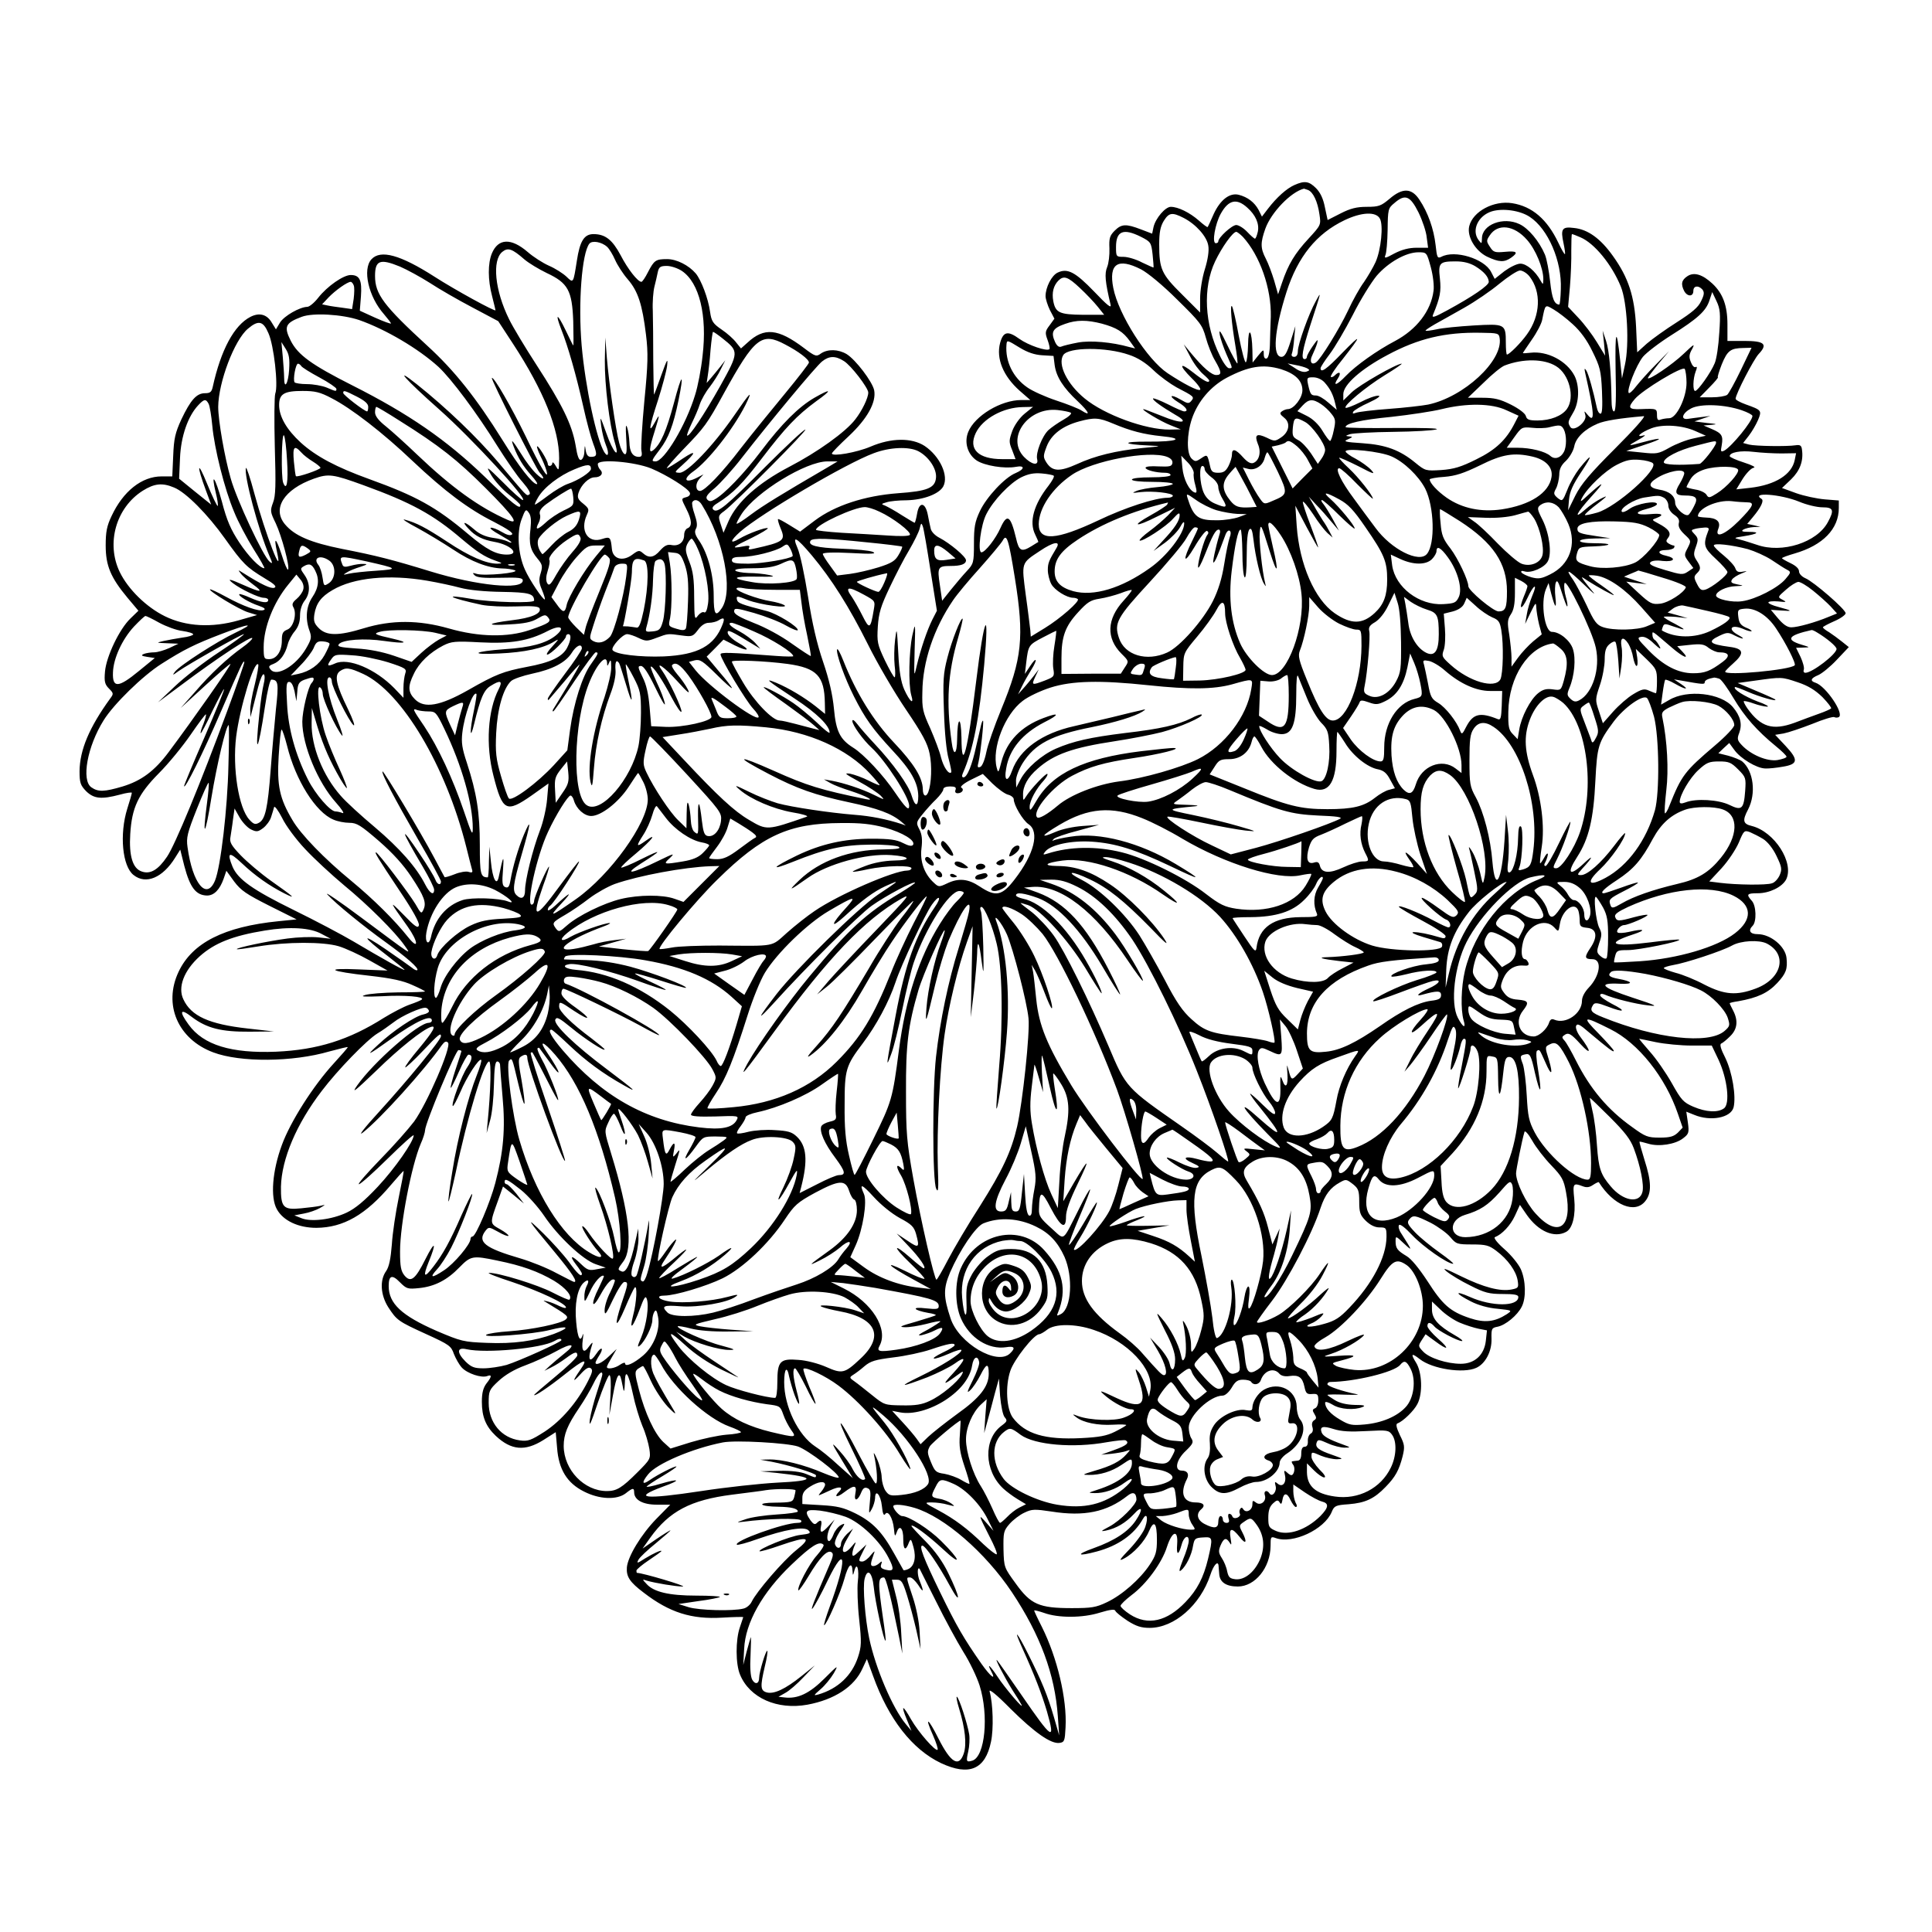 <?xml version="1.0" standalone="no"?>
<!DOCTYPE svg PUBLIC "-//W3C//DTD SVG 20010904//EN"
 "http://www.w3.org/TR/2001/REC-SVG-20010904/DTD/svg10.dtd">
<svg version="1.0" xmlns="http://www.w3.org/2000/svg"
 width="850pt" height="850pt" viewBox="0 0 850 850"
 preserveAspectRatio="xMidYMid meet">
<g transform="translate(0,850) scale(0.1,-0.1)"
fill="#000000" stroke="none">
<path d="M5695 7686 c-34 -15 -78 -54 -117 -105 l-26 -34 -15 30 c-18 33 -48
56 -87 66 -40 10 -81 -22 -110 -84 -13 -30 -25 -56 -27 -58 -1 -2 -19 11 -39
29 -40 35 -91 60 -123 60 -24 0 -67 -50 -76 -89 l-6 -29 -50 19 c-65 25 -85
24 -115 -6 -22 -22 -25 -34 -23 -78 1 -29 -3 -65 -10 -82 -12 -29 -9 -64 15
-165 5 -19 -14 -4 -72 57 -83 86 -117 104 -160 84 -27 -12 -54 -65 -54 -104 0
-12 9 -40 19 -61 l20 -38 -21 -29 c-20 -26 -21 -33 -9 -65 7 -19 11 -38 8 -40
-11 -11 -93 17 -132 45 -51 37 -71 33 -85 -18 -18 -69 14 -146 86 -210 l47
-41 -40 0 c-89 0 -204 -69 -233 -140 -19 -46 -3 -99 37 -126 35 -23 123 -37
172 -28 41 8 40 -10 0 -27 -48 -19 -129 -106 -158 -168 -22 -47 -26 -70 -26
-143 0 -83 -2 -89 -31 -120 -17 -18 -48 -55 -70 -82 l-39 -49 -10 69 c-12 78
-9 84 47 84 46 0 68 8 68 25 0 16 -71 75 -117 99 -18 9 -35 26 -38 39 -3 12
-9 40 -13 62 -11 56 -38 59 -47 6 -4 -23 -9 -41 -11 -41 -2 0 -27 15 -56 33
-29 19 -62 37 -73 42 -19 7 -19 8 5 15 14 5 54 9 90 9 74 2 142 28 160 61 25
47 -15 133 -82 178 -57 37 -147 36 -238 -3 -61 -26 -170 -45 -170 -30 0 4 33
38 74 76 82 77 122 149 112 202 -8 38 -81 134 -121 159 -37 22 -83 23 -113 3
-20 -15 -25 -14 -75 24 -114 86 -175 92 -249 23 l-28 -25 -21 26 c-11 15 -40
41 -64 57 -38 26 -45 36 -51 78 -8 59 -39 140 -63 169 -31 36 -84 63 -126 63
-50 0 -57 -5 -84 -57 -12 -24 -25 -43 -29 -43 -16 0 -60 56 -92 118 -36 67
-67 92 -119 92 -41 0 -60 -31 -73 -117 -16 -101 -15 -100 -46 -70 -15 14 -49
36 -77 48 -27 12 -69 39 -93 60 -73 63 -130 61 -158 -6 -18 -44 -18 -116 1
-188 8 -32 15 -60 15 -62 0 -8 -179 90 -269 148 -150 96 -237 120 -277 76 -40
-44 -13 -164 55 -241 17 -20 31 -38 31 -41 0 -3 -31 8 -69 25 l-68 31 5 63 c5
71 -5 94 -45 94 -32 0 -103 -49 -143 -100 -17 -22 -39 -40 -48 -40 -34 -1
-102 -40 -120 -69 l-18 -30 -18 29 c-21 37 -55 46 -94 26 -72 -37 -130 -145
-166 -308 -5 -23 -12 -28 -34 -28 -37 0 -63 -29 -104 -115 -27 -59 -33 -84
-36 -161 l-4 -90 -47 0 c-87 0 -169 -65 -220 -174 -21 -44 -26 -70 -26 -130 0
-89 22 -141 96 -230 l48 -57 -35 -34 c-49 -47 -106 -167 -112 -233 -4 -45 -1
-57 18 -76 20 -20 20 -23 5 -43 -92 -127 -134 -226 -135 -320 0 -51 4 -62 29
-88 34 -33 66 -37 149 -15 28 8 52 11 52 8 0 -4 -9 -36 -20 -70 -35 -112 -22
-254 28 -292 54 -43 128 -12 183 77 l22 35 18 -72 c25 -95 51 -129 100 -130
31 0 56 26 73 74 l12 35 34 -47 c30 -40 54 -56 155 -107 l120 -60 -80 -8
c-239 -24 -379 -95 -439 -222 -69 -145 -3 -297 152 -355 119 -45 350 -43 511
4 45 12 81 21 81 19 0 -3 -28 -35 -61 -71 -91 -99 -192 -258 -229 -360 -42
-114 -51 -230 -22 -282 28 -51 95 -82 174 -82 119 1 217 57 329 190 29 34 53
61 55 60 1 -2 -9 -55 -22 -118 -13 -63 -27 -155 -30 -205 -5 -63 -12 -98 -25
-117 -29 -40 -25 -105 9 -159 38 -58 43 -62 168 -119 101 -46 109 -52 121 -87
8 -20 23 -47 35 -60 24 -26 87 -47 112 -37 21 8 20 -3 -4 -33 -14 -19 -20 -41
-20 -80 0 -66 17 -108 61 -150 68 -64 129 -69 209 -19 l55 35 6 -69 c7 -95 44
-155 118 -192 68 -35 145 -38 184 -8 30 24 37 25 37 5 0 -34 38 -55 100 -55
l59 0 -62 -63 c-66 -68 -125 -165 -129 -213 -3 -41 13 -65 74 -111 114 -88
211 -118 345 -110 51 3 93 4 93 2 0 -1 -7 -22 -15 -45 -19 -55 -19 -161 1
-208 42 -102 163 -156 296 -132 119 22 207 79 243 160 l19 41 27 -74 c69 -192
173 -324 299 -384 124 -58 195 -28 220 94 12 55 9 167 -6 221 -4 14 29 -12 92
-76 105 -104 178 -156 216 -150 21 3 23 9 26 68 7 125 -37 308 -104 442 -19
37 -34 70 -34 72 0 3 19 -2 43 -10 62 -23 170 -23 246 1 46 14 66 16 68 8 3
-7 27 -26 54 -44 38 -24 60 -31 97 -31 108 0 223 100 267 233 14 43 33 64 36
42 0 -5 2 -21 3 -37 2 -37 30 -56 82 -56 76 0 143 83 144 178 0 41 1 43 23 35
75 -27 214 38 246 115 11 27 17 30 75 34 73 6 112 24 162 76 43 44 59 73 75
135 10 42 9 51 -12 93 -16 34 -19 49 -10 52 23 8 72 55 87 85 24 45 21 139 -6
182 -25 40 -20 44 17 15 55 -43 191 -64 248 -38 40 18 69 73 67 128 -1 45 1
48 27 53 35 7 87 50 106 88 20 38 18 116 -4 165 -10 22 -42 62 -72 88 -31 27
-49 50 -42 53 31 12 68 51 88 94 l22 48 31 -45 c51 -72 120 -102 172 -74 29
15 43 74 36 146 -7 67 -5 71 37 55 18 -7 30 -5 46 6 12 8 23 13 25 12 65 -103
160 -141 205 -83 28 35 27 85 -4 181 -13 42 -23 78 -22 80 2 1 19 -3 39 -9 46
-14 119 -3 153 24 25 19 27 25 21 69 l-7 48 35 -14 c72 -30 161 -13 173 33 12
49 -6 155 -36 217 -21 41 -26 61 -18 64 6 2 24 17 39 32 32 31 36 69 13 113
-8 15 -15 30 -15 32 0 2 17 6 38 9 84 15 130 36 171 80 39 42 46 62 41 110 -5
51 -70 105 -127 105 -34 0 -43 16 -22 37 18 18 16 89 -4 110 -25 28 -22 33 26
33 52 0 107 27 125 60 37 74 -51 211 -151 236 -39 9 -42 24 -16 73 36 70 24
169 -26 211 -9 7 -36 18 -61 25 l-44 11 24 23 24 22 22 -30 c27 -38 98 -81
136 -82 16 -1 51 3 79 8 66 11 68 30 11 91 l-46 49 37 6 c21 4 77 23 126 42
48 20 92 33 97 30 6 -3 14 -3 20 0 25 15 -57 136 -102 151 -26 8 -22 20 12 34
16 7 53 37 81 67 l53 56 -30 24 c-16 13 -41 31 -56 41 -16 9 -28 19 -28 22 0
3 23 15 50 27 28 12 50 28 50 35 0 17 -141 139 -177 154 -16 7 -28 20 -28 30
0 12 -14 25 -37 36 -21 10 -38 20 -38 22 0 3 25 12 56 21 124 36 194 108 194
200 l0 33 -62 5 c-35 3 -91 15 -125 27 l-63 23 40 38 c39 38 55 81 48 130 -2
19 -8 23 -28 20 -38 -6 -176 -4 -205 3 l-26 7 25 32 c14 18 32 49 41 70 17 41
15 43 -55 68 -25 9 -45 20 -44 25 1 22 79 172 101 196 42 44 26 58 -62 58
l-75 0 0 73 c0 82 -20 136 -66 179 -44 41 -81 52 -110 33 -26 -17 -30 -35 -14
-66 14 -25 40 -25 40 1 0 23 22 26 40 6 9 -12 8 -23 -6 -51 -12 -27 -40 -50
-107 -93 -49 -31 -109 -74 -132 -94 l-42 -38 -5 113 c-7 133 -33 215 -102 311
-54 76 -110 117 -171 123 -53 7 -60 -4 -46 -68 5 -24 8 -45 6 -47 -2 -2 -15
20 -29 50 -49 103 -115 160 -203 174 -81 13 -173 -36 -189 -101 -11 -45 26
-108 78 -134 53 -25 76 -26 106 -5 34 24 26 31 -27 26 -44 -4 -51 -2 -66 22
-16 24 -16 28 -1 50 35 54 107 46 164 -19 39 -44 72 -125 72 -174 -1 -24 -1
-25 -12 -6 -23 42 -62 75 -89 75 -15 0 -45 -15 -70 -33 l-43 -34 -16 31 c-30
58 -160 98 -219 66 -17 -8 -19 -3 -25 52 -8 71 -34 144 -71 199 -34 52 -74 54
-132 4 -37 -31 -47 -35 -100 -35 -44 0 -72 -7 -115 -29 l-57 -29 -12 56 c-7
37 -20 65 -39 84 -31 31 -50 34 -95 14z m60 -22 c22 -9 42 -50 50 -107 7 -47
7 -47 -49 -108 -59 -64 -88 -111 -116 -194 l-17 -50 -17 60 c-10 33 -26 76
-37 97 -24 46 -24 70 -2 132 26 72 113 162 170 176 1 0 9 -3 18 -6z m486 -99
c17 -35 34 -85 36 -110 l6 -45 -50 0 c-34 0 -65 -8 -98 -25 -40 -22 -46 -23
-40 -8 5 10 9 60 10 112 1 89 2 95 29 117 48 42 70 33 107 -41z m-753 21 c36
-32 53 -70 46 -105 -4 -17 -9 -31 -13 -31 -3 0 -19 14 -34 30 -16 17 -38 30
-48 30 -19 0 -79 -55 -79 -72 0 -5 -5 -8 -11 -8 -18 0 -3 85 22 130 34 61 70
69 117 26z m1242 -40 c81 -53 142 -195 137 -318 -1 -38 -4 -68 -7 -68 -22 1
-32 27 -40 101 -5 46 -15 100 -23 119 -25 59 -73 116 -112 134 -71 34 -165 -2
-165 -63 -1 -25 -1 -25 -15 -7 -32 43 -2 107 58 126 49 15 125 4 167 -24z
m-1522 -5 c54 -28 102 -82 108 -122 4 -22 -2 -61 -15 -103 -12 -38 -21 -95
-21 -129 l0 -62 -80 80 c-90 89 -100 111 -100 220 0 52 5 78 20 103 23 37 37
39 88 13z m863 -3 c16 -29 5 -137 -19 -191 -11 -24 -34 -63 -51 -88 -18 -24
-50 -81 -71 -127 -38 -80 -121 -215 -141 -227 -20 -13 -29 6 -15 33 7 15 17
38 21 52 5 20 2 18 -19 -12 -14 -20 -26 -42 -26 -47 0 -6 -4 -11 -10 -11 -17
0 -11 37 26 153 49 150 48 148 23 102 -31 -55 -79 -190 -79 -220 0 -16 -6 -25
-16 -25 -10 0 -14 6 -10 15 3 8 8 38 10 67 l5 53 -21 -67 c-16 -51 -26 -68
-40 -68 -41 0 -32 115 22 285 50 156 132 257 255 316 75 36 139 39 156 7z
m-1051 -80 c43 -22 45 -25 51 -78 3 -30 5 -56 4 -57 0 -1 -23 9 -50 22 -26 14
-63 25 -82 25 -32 0 -33 1 -33 43 0 71 32 84 110 45z m448 0 c75 -82 126 -227
123 -352 -2 -39 -3 -95 -4 -125 -1 -33 -7 -56 -14 -58 -8 -3 -13 4 -13 19 0
22 -1 22 -25 -7 l-24 -30 -1 55 c-2 88 -18 108 -19 23 -1 -39 -5 -74 -10 -77
-4 -3 -18 49 -31 117 -12 67 -26 126 -30 130 -9 10 -2 -73 15 -173 7 -41 11
-77 9 -79 -2 -2 -22 34 -44 80 -29 61 -38 74 -34 49 3 -19 17 -59 30 -89 28
-63 28 -61 11 -61 -8 0 -26 25 -40 55 -68 137 -76 299 -21 415 30 63 78 130
93 130 4 0 17 -10 29 -22z m1485 -2 c62 -26 139 -121 178 -217 28 -69 38 -255
18 -344 l-13 -60 -8 80 c-16 151 -23 135 -20 -45 3 -126 1 -180 -7 -180 -7 0
-11 21 -11 53 -2 122 -10 215 -24 257 l-15 45 6 -55 5 -55 -36 59 c-20 33 -57
82 -82 108 l-45 48 8 88 c4 48 7 120 6 160 0 39 1 72 3 72 3 0 19 -6 37 -14z
m-4282 -42 c9 -8 25 -34 35 -57 10 -23 35 -62 56 -86 45 -52 64 -111 80 -243
10 -81 9 -129 -7 -291 -10 -107 -16 -206 -13 -220 4 -21 1 -27 -11 -27 -27 0
-41 21 -42 65 -1 22 -5 51 -10 65 -6 17 -7 1 -4 -48 4 -57 2 -73 -7 -70 -7 3
-18 25 -24 50 -16 61 -45 263 -54 373 l-7 90 -2 -102 c-1 -105 20 -281 44
-360 24 -79 -8 -44 -38 43 -27 75 -28 77 -22 29 4 -27 13 -65 21 -84 15 -35
10 -57 -7 -31 -34 54 -84 288 -100 470 -16 187 1 407 34 448 12 15 54 8 78
-14z m-363 -56 c19 -16 62 -42 97 -59 94 -44 112 -77 117 -212 1 -59 2 -107 0
-107 -1 0 -16 30 -33 66 -37 77 -49 80 -19 3 29 -73 65 -199 96 -337 14 -64
34 -138 44 -164 19 -50 17 -58 -11 -58 -12 0 -19 9 -22 28 -4 26 -4 26 -6 -4
0 -18 -7 -34 -14 -37 -10 -4 -17 15 -25 66 -16 90 -58 176 -172 352 -50 77
-104 167 -120 200 -63 127 -76 260 -30 297 25 20 43 14 98 -34z m3987 -34 c10
-37 15 -82 12 -103 -11 -89 -75 -171 -169 -221 -80 -42 -173 -108 -217 -154
-40 -42 -59 -47 -35 -11 17 26 7 34 -14 13 -6 -6 -14 -9 -17 -6 -3 3 20 39 53
79 84 107 84 115 -2 27 -70 -73 -96 -91 -96 -68 0 5 18 33 40 62 22 29 68 107
102 173 33 66 81 143 105 172 51 59 129 103 183 103 37 0 37 0 55 -66z m-4535
3 c30 -13 89 -45 130 -71 41 -27 126 -76 189 -109 l113 -60 66 -101 c134 -205
202 -375 202 -502 -1 -56 -1 -58 -15 -34 -8 14 -14 19 -15 13 0 -15 -20 -18
-20 -4 0 14 -42 83 -47 77 -2 -2 4 -21 15 -43 11 -21 22 -49 26 -63 14 -52
-26 13 -91 150 -62 127 -141 265 -149 257 -5 -5 192 -396 210 -416 28 -31 17
-36 -15 -5 -17 16 -47 55 -66 87 -39 62 -48 71 -33 32 19 -49 42 -87 77 -126
19 -21 31 -39 25 -39 -19 0 -78 76 -152 195 -114 183 -210 304 -328 412 -195
179 -232 229 -232 309 0 69 22 77 110 41z m4730 2 c39 -24 59 -47 60 -69 0
-16 -70 -64 -184 -126 -57 -31 -68 -34 -61 -18 31 75 36 102 30 158 -8 70 -2
76 70 76 34 0 61 -7 85 -21z m-1470 -14 c29 -15 96 -70 159 -133 101 -99 111
-112 126 -167 9 -33 27 -79 41 -102 29 -50 30 -63 5 -63 -20 0 -57 31 -110 95
l-33 40 28 -53 c15 -30 41 -64 56 -77 15 -13 28 -26 28 -29 0 -14 -22 -3 -69
34 -63 50 -67 35 -7 -25 25 -24 41 -47 36 -50 -10 -6 -72 26 -143 73 -90 60
-216 258 -239 375 -21 107 20 134 122 82z m-2020 -7 c77 -52 112 -196 91 -373
-6 -58 -21 -136 -33 -173 -40 -132 -136 -292 -174 -292 -20 0 -18 4 20 54 37
49 58 103 81 214 26 128 15 122 -20 -11 -33 -123 -58 -180 -90 -207 -21 -17
-20 3 5 82 24 78 24 82 0 38 -29 -53 -24 -19 15 100 19 60 37 127 40 151 4 36
0 29 -25 -40 -16 -46 -31 -85 -32 -87 -2 -1 -3 66 -4 149 0 84 -1 183 -2 220
-2 37 2 85 7 105 5 20 12 49 15 65 5 23 12 27 40 27 18 0 48 -10 66 -22z
m3729 -24 c53 -68 49 -172 -11 -255 -28 -39 -77 -88 -88 -89 -3 0 -5 24 -5 53
0 82 -4 83 -142 75 -65 -4 -138 -11 -163 -17 -24 -5 -46 -8 -48 -6 -2 2 16 14
40 28 24 13 82 46 130 73 48 27 118 75 155 106 38 31 78 57 90 58 12 0 31 -12
42 -26z m-1978 -51 c28 -26 63 -63 79 -83 l28 -35 -93 0 c-104 1 -121 9 -131
60 -7 38 1 68 22 90 24 24 42 18 95 -32z m-3195 12 c4 -8 3 -35 0 -60 l-7 -45
-42 6 c-23 3 -53 7 -66 10 l-24 5 29 31 c29 30 82 68 97 68 4 0 10 -7 13 -15z
m6008 -210 c-3 -55 -12 -115 -20 -133 -16 -40 -74 -122 -86 -122 -11 0 -10 53
2 85 7 17 7 24 0 20 -6 -3 -15 6 -21 22 -9 22 -8 34 6 58 13 25 7 21 -37 -21
-50 -48 -158 -121 -158 -107 0 3 21 31 46 62 l47 56 -59 -60 c-33 -33 -71 -76
-86 -95 -14 -19 -29 -32 -32 -29 -11 11 32 121 62 159 16 19 72 62 126 96 116
73 152 106 167 153 l12 36 19 -40 c16 -34 18 -55 12 -140z m-644 38 c33 -30
62 -69 86 -119 33 -67 38 -84 42 -174 3 -70 1 -100 -6 -100 -7 0 -14 12 -17
28 -15 71 -37 149 -46 162 -8 12 -9 9 -5 -10 41 -181 44 -226 10 -184 -15 18
-15 18 -9 -3 8 -28 -51 -75 -66 -52 -12 20 -12 23 13 65 26 44 28 116 5 161
-34 65 -119 110 -194 101 -18 -2 -33 -3 -33 -1 0 1 18 27 39 58 22 31 43 71
46 88 14 70 12 68 51 45 19 -11 57 -40 84 -65z m-5340 19 c117 -41 261 -126
349 -206 57 -53 169 -203 259 -348 39 -62 89 -135 112 -160 26 -30 36 -49 29
-53 -13 -8 -6 -15 -136 140 -93 110 -227 239 -360 345 -106 84 -49 20 100
-112 141 -125 393 -398 367 -398 -5 0 -45 35 -87 78 -74 73 -77 75 -52 32 15
-25 49 -63 77 -85 28 -22 51 -43 51 -47 3 -24 -35 6 -157 125 -167 161 -333
276 -583 402 -178 90 -238 133 -270 196 -31 62 -24 78 48 105 50 19 179 11
253 -14z m3268 -16 c65 -18 93 -35 123 -77 l23 -32 -25 6 c-77 22 -172 30
-226 20 -32 -6 -65 -14 -74 -18 -10 -4 -19 3 -27 20 -20 44 -11 61 44 80 50
18 96 18 162 1z m-3667 -42 c24 -53 44 -230 30 -266 -4 -12 -5 -117 -2 -233 5
-169 4 -217 -8 -247 -13 -35 -12 -41 12 -90 26 -55 64 -195 54 -204 -3 -3 -16
27 -28 66 -25 76 -36 82 -20 10 28 -126 -52 82 -100 259 -18 68 -35 118 -37
112 -10 -30 55 -274 103 -386 15 -34 15 -38 1 -26 -28 23 -145 273 -171 366
-27 94 -55 255 -55 315 1 108 71 294 131 344 46 39 67 34 90 -20z m1998 -23
c72 -57 72 -61 -9 -207 -73 -130 -139 -229 -147 -220 -2 2 7 26 20 53 13 26
30 65 36 85 7 20 26 54 43 75 16 21 39 56 49 78 l20 40 -21 -27 c-11 -14 -30
-37 -41 -50 l-20 -23 5 33 c3 18 9 68 12 112 4 44 9 80 11 80 3 0 22 -13 42
-29z m3419 0 c14 -99 -158 -258 -315 -291 -26 -5 -104 -14 -173 -19 -69 -5
-134 -13 -144 -17 -14 -5 -17 -4 -12 5 4 6 35 25 69 40 39 18 54 30 41 30 -12
1 -48 -12 -80 -29 -32 -16 -61 -27 -64 -24 -9 10 88 91 172 143 46 28 79 51
75 51 -23 0 -187 -94 -220 -126 l-37 -36 0 28 c0 41 77 110 194 172 136 73
254 101 411 98 76 -1 80 -2 83 -25z m-3143 -27 c58 -30 104 -65 104 -79 0 -5
-47 -66 -104 -135 -57 -69 -145 -177 -194 -240 -86 -113 -161 -190 -181 -190
-20 0 -22 31 -4 52 l19 21 -31 -16 c-50 -25 -61 -5 -15 28 65 45 175 184 230
292 36 73 23 60 -51 -48 -91 -131 -204 -249 -238 -249 -24 1 -24 2 11 33 64
58 65 71 2 29 -34 -23 -65 -42 -69 -42 -4 0 28 37 72 83 94 97 104 110 179
247 135 245 166 270 270 214z m1032 -14 c33 -20 64 -31 98 -33 l50 -3 5 -40
c7 -52 38 -100 101 -159 51 -48 60 -69 17 -41 -12 8 -62 28 -111 44 -48 16
-106 42 -128 58 -62 43 -97 114 -91 187 2 22 2 22 59 -13z m-3215 -97 c-4 -62
-22 -90 -22 -34 0 15 -3 57 -6 92 l-6 64 19 -30 c15 -24 18 -43 15 -92z m3695
66 c37 -12 74 -35 108 -68 28 -27 74 -60 101 -75 77 -40 80 -42 65 -60 -11
-13 -16 -12 -47 6 -46 27 -55 16 -10 -12 35 -21 47 -40 26 -40 -6 0 -38 14
-71 31 -34 17 -63 28 -66 26 -5 -6 40 -38 98 -72 66 -37 26 -41 -60 -5 -41 16
-76 30 -80 30 -14 0 77 -55 119 -71 l45 -18 -49 -1 c-106 -1 -287 65 -374 137
-77 63 -120 150 -94 191 23 35 189 36 289 1z m2692 -67 c-26 -54 -53 -103 -60
-109 -8 -6 -38 -11 -67 -11 l-54 0 43 44 c24 24 40 44 37 44 -3 0 5 26 17 57
25 61 39 71 95 72 l36 1 -47 -98z m-3947 40 c32 -19 108 -119 108 -139 0 -24
-28 -81 -57 -118 -43 -56 -166 -144 -291 -209 -136 -71 -229 -154 -266 -237
l-23 -53 -12 37 c-12 36 -12 39 16 59 50 38 368 358 356 358 -7 0 -86 -74
-175 -163 -175 -176 -212 -207 -230 -189 -7 7 -2 16 18 28 70 44 111 86 194
195 106 139 156 191 240 253 73 52 70 60 -7 16 -69 -40 -143 -113 -235 -235
-74 -98 -163 -191 -205 -213 -16 -9 -23 -9 -32 1 -8 10 0 22 35 51 24 21 77
79 117 131 127 163 327 404 354 425 31 25 59 25 95 2z m3134 -23 c58 -35 84
-137 48 -188 -22 -31 -73 -51 -130 -51 -37 0 -47 4 -51 20 -3 11 -30 32 -66
50 -48 24 -73 30 -125 30 l-64 0 69 66 c37 37 79 71 93 76 81 31 173 30 226
-3z m-5521 1 c3 -6 40 -29 81 -51 41 -22 74 -45 74 -50 0 -12 -1 -12 -43 6
-20 8 -59 15 -86 15 -27 0 -52 4 -55 8 -8 13 5 82 15 82 4 0 11 -5 14 -10z
m4425 -10 c13 -7 13 -10 -2 -15 -11 -4 -31 1 -50 15 l-33 21 35 -7 c19 -3 42
-10 50 -14z m-115 -4 c63 -20 95 -50 95 -93 0 -34 -38 -83 -64 -83 -6 0 -18
-4 -25 -9 -12 -8 -11 -13 9 -29 29 -23 22 -64 -16 -88 -24 -16 -28 -16 -60 0
-45 21 -56 14 -40 -27 16 -36 6 -74 -20 -84 -12 -4 -26 4 -45 25 -33 37 -49
41 -49 12 0 -12 -7 -34 -15 -50 -12 -23 -22 -30 -45 -30 -24 0 -31 5 -36 28
-12 54 -12 54 -39 36 -24 -16 -27 -16 -43 -1 -22 23 -21 106 2 175 26 76 82
142 153 180 97 51 159 61 238 38z m1785 -60 c0 -65 -44 -156 -76 -156 -12 0
-29 -3 -38 -6 -12 -5 -16 0 -16 20 0 28 -1 29 -72 26 -54 -2 -58 7 -25 45 34
40 210 146 219 132 4 -7 8 -34 8 -61z m-1593 2 c25 -28 38 -53 47 -92 l7 -29
-36 31 c-20 18 -44 32 -55 32 -22 0 -25 4 -35 48 -6 30 -5 32 22 32 18 0 38
-9 50 -22z m-4368 -70 c86 -44 227 -153 356 -276 142 -134 246 -212 358 -268
58 -30 86 -49 80 -55 -7 -7 -23 -3 -46 11 -20 12 -42 20 -48 18 -6 -2 12 -16
40 -31 28 -16 51 -30 51 -33 0 -3 -8 -1 -17 4 -10 5 -40 13 -66 16 -32 5 -59
17 -81 37 -42 36 -58 38 -25 3 30 -33 63 -49 114 -58 73 -13 115 -56 55 -56
-48 0 -89 22 -170 90 -142 120 -230 168 -435 242 -144 52 -235 100 -302 161
-62 57 -95 114 -95 165 0 49 22 62 103 62 55 0 77 -5 128 -32z m111 7 c35 -18
50 -31 50 -45 0 -11 -2 -20 -5 -20 -11 0 -105 72 -105 81 0 13 5 12 60 -16z
m-652 -32 c5 -10 12 -53 16 -96 9 -100 54 -280 96 -379 17 -43 56 -116 85
-163 30 -47 51 -85 48 -85 -19 0 -69 51 -110 113 -37 56 -55 96 -77 181 -29
107 -50 135 -26 35 7 -27 10 -52 8 -55 -3 -2 -24 42 -47 98 -43 106 -47 83 -5
-30 l23 -62 -71 57 -70 57 4 91 c4 96 35 184 80 232 26 28 34 29 46 6z m4894
-1 c14 -9 36 -29 46 -43 18 -22 19 -31 10 -72 -5 -26 -13 -47 -16 -47 -4 0
-19 20 -34 45 -17 28 -42 52 -68 65 l-42 21 23 25 c27 29 45 30 81 6z m816
-27 l53 -24 -17 -33 c-37 -73 -83 -117 -169 -159 -66 -33 -98 -43 -154 -47
-68 -4 -70 -4 -114 32 -68 56 -130 79 -232 86 -78 5 -87 8 -65 17 22 10 23 12
5 13 -17 2 -16 3 5 10 14 4 99 9 190 10 91 1 176 6 190 11 15 5 -59 7 -187 6
-117 -1 -213 0 -213 4 0 16 67 32 202 45 81 9 181 24 221 34 110 27 220 26
285 -5z m1035 0 c26 -9 47 -20 47 -25 0 -23 -90 -133 -123 -152 -16 -8 -18 -6
-12 24 7 41 0 52 -45 71 l-35 15 35 3 c28 2 24 4 -20 8 l-55 7 35 12 35 12
-40 -5 c-22 -3 -49 -6 -60 -8 -33 -4 -23 26 15 46 42 22 147 18 223 -8z
m-5905 -46 c174 -109 254 -172 379 -297 124 -124 151 -164 96 -139 -124 54
-247 143 -398 287 -49 47 -111 103 -137 124 -33 26 -48 46 -48 62 0 13 3 24 6
24 3 0 49 -27 102 -61z m2750 31 c-21 -17 -44 -49 -54 -75 -15 -42 -16 -49 -1
-85 l15 -40 -59 0 c-105 0 -150 44 -116 115 30 63 121 113 207 114 l45 1 -37
-30z m203 4 c6 -3 -8 -17 -33 -31 -23 -13 -53 -34 -65 -45 -28 -26 -57 -101
-50 -128 8 -31 -24 -25 -58 10 -80 84 18 220 148 206 26 -3 52 -8 58 -12z
m2396 -156 c-112 -112 -150 -157 -176 -208 l-32 -65 4 47 c3 35 17 66 55 123
52 78 47 84 -10 13 -17 -22 -41 -63 -52 -92 -21 -52 -22 -53 -43 -37 -18 16
-19 20 -7 42 7 13 13 40 14 59 0 26 8 43 30 63 16 16 32 43 36 63 7 38 46 76
103 100 30 13 96 24 203 33 10 0 -47 -63 -125 -141z m-2209 108 c76 -32 134
-47 212 -55 105 -10 70 -25 -58 -24 -119 1 -117 -12 3 -17 59 -3 58 -3 -28
-11 -118 -12 -209 -34 -289 -71 -76 -34 -108 -33 -134 7 -15 24 -15 29 1 71
20 52 69 90 143 110 67 18 86 17 150 -10z m843 8 c31 -16 89 -96 89 -124 0 -8
-7 -26 -16 -38 l-16 -23 -30 46 c-17 25 -42 52 -57 59 -24 13 -26 19 -23 55 5
46 10 48 53 25z m1139 -33 c13 -25 13 -77 0 -100 -14 -26 -40 -34 -59 -17 -22
20 -87 36 -144 36 l-48 0 33 46 c32 45 34 46 78 42 25 -3 59 -2 75 2 48 12 54
11 65 -9z m580 -8 l45 -20 -55 -12 c-30 -6 -78 -25 -106 -41 -48 -27 -56 -28
-120 -21 l-69 7 80 27 c87 28 84 36 -5 12 -72 -19 -73 -19 -20 11 25 14 34 22
20 18 -38 -10 -11 14 36 32 51 19 137 13 194 -13z m-6197 -130 c6 -94 -2 -136
-17 -97 -10 25 -7 219 3 209 5 -6 11 -56 14 -112z m4444 63 c15 -13 37 -40 47
-60 l20 -37 -44 -44 -43 -44 -46 92 -46 92 28 6 c15 4 31 9 34 13 11 10 20 7
50 -18z m1843 16 c0 -14 -61 -92 -73 -93 -91 -7 -157 -4 -157 7 0 20 63 53
141 73 89 23 89 23 89 13z m-6225 -42 c10 -12 34 -30 52 -41 18 -11 33 -24 33
-27 0 -8 -102 -43 -108 -37 -2 2 -6 31 -9 64 -6 65 1 75 32 41z m2715 5 c46
-24 82 -78 78 -117 -4 -45 -38 -59 -167 -68 -147 -11 -278 -54 -366 -120 l-65
-49 -47 29 c-26 16 -48 28 -50 26 -2 -2 3 -21 12 -42 22 -52 13 -59 -118 -88
-21 -5 -27 -4 -21 5 5 9 -3 10 -32 4 -50 -9 -43 -3 46 40 40 20 70 38 68 41
-7 6 -86 -23 -125 -46 -44 -26 -42 -10 4 31 92 80 465 300 587 345 71 27 155
30 196 9z m2082 -23 c55 -24 119 -86 148 -141 40 -79 45 -244 8 -288 -34 -42
-157 20 -226 114 -24 32 -67 90 -96 130 -56 75 -84 133 -64 133 6 0 42 -31 79
-70 38 -38 69 -67 69 -64 0 14 -63 94 -105 133 -25 23 -45 45 -43 47 2 2 40
-15 84 -37 69 -36 76 -38 56 -16 -13 14 -44 36 -68 49 -24 12 -44 27 -44 32 0
16 153 0 202 -22z m1716 13 l64 1 -6 -30 c-13 -64 -85 -109 -194 -122 l-63 -7
28 46 c16 25 37 47 48 49 12 2 -5 11 -42 23 -35 11 -63 24 -63 28 0 17 48 26
105 19 33 -4 89 -7 123 -7z m-2216 -81 c45 -96 44 -100 -24 -128 -36 -16 -37
-15 -56 12 -11 15 -32 51 -47 81 l-27 54 24 -6 c30 -8 64 14 72 48 4 14 9 25
12 25 3 0 23 -39 46 -86z m-487 66 c17 -7 25 -16 23 -28 -3 -14 -12 -16 -61
-14 -32 2 -57 0 -57 -6 0 -10 46 -22 86 -22 13 0 24 -4 24 -10 0 -6 -35 -10
-85 -10 -50 0 -85 -4 -85 -10 0 -6 37 -10 90 -10 50 0 90 -4 90 -9 0 -4 -30
-11 -67 -14 -38 -3 -79 -11 -93 -17 -22 -9 -19 -10 18 -5 52 6 142 -4 142 -16
0 -5 -11 -9 -23 -9 -54 0 -187 -43 -306 -100 -185 -87 -261 -92 -261 -16 1 71
59 158 146 217 91 62 340 109 419 79z m1608 1 c59 -14 90 -48 83 -90 -11 -70
-94 -123 -219 -142 -90 -13 -174 4 -242 51 -40 28 -75 65 -75 81 0 3 29 9 64
11 50 4 86 16 158 51 98 49 149 57 231 38z m-1491 -73 c-2 -10 1 -33 7 -53 7
-26 7 -35 -2 -32 -25 8 -50 58 -55 109 l-5 53 29 -30 c16 -16 27 -38 26 -47z
m2020 44 c26 -26 -160 -192 -244 -217 -28 -8 -53 -13 -55 -11 -2 2 15 18 39
37 61 47 67 53 31 35 -18 -9 -49 -30 -68 -47 -55 -49 -41 -18 27 57 63 69 57
71 -16 5 -32 -30 -36 -32 -26 -12 24 46 102 120 153 146 41 21 62 25 100 22
27 -2 53 -9 59 -15z m-4407 -23 c69 -29 162 -87 170 -107 3 -8 -3 -16 -15 -19
-24 -7 -24 -5 0 -53 24 -47 26 -76 5 -84 -8 -3 -15 -16 -15 -29 0 -32 -23 -51
-55 -45 -18 4 -31 -2 -50 -23 -28 -33 -50 -36 -76 -13 -16 14 -20 14 -48 -7
-42 -31 -85 -18 -89 26 -5 52 -8 55 -42 44 -63 -22 -100 36 -68 106 11 24 9
28 -16 49 -23 18 -27 27 -21 47 11 35 45 69 71 69 27 0 41 17 25 33 -6 6 -11
17 -11 25 0 24 161 11 235 -19z m780 7 c-208 -121 -289 -171 -340 -209 -33
-25 -62 -44 -64 -41 -2 2 8 21 22 43 64 97 283 231 377 231 l45 0 -40 -24z
m-1045 -9 c-1 -15 -57 -51 -102 -66 -18 -6 -57 -29 -86 -51 -29 -22 -55 -40
-58 -40 -3 0 3 14 13 31 26 45 94 97 160 124 57 24 73 24 73 2z m2700 -1 c0
-8 14 -24 30 -36 18 -13 30 -30 30 -43 0 -12 9 -37 20 -54 22 -37 16 -40 -36
-18 -23 10 -39 26 -49 49 -17 40 -20 116 -5 116 6 0 10 -6 10 -14z m184 -78
l45 -88 -27 -2 c-52 -3 -67 2 -89 29 -37 46 -39 78 -6 117 15 18 29 32 29 32
1 -1 22 -40 48 -88z m2163 75 c5 -15 -50 -77 -94 -104 -32 -20 -36 -21 -45 -6
-5 9 -27 20 -48 23 -22 4 -40 9 -40 11 0 3 8 18 17 34 12 20 32 34 63 44 52
16 142 15 147 -2z m-237 -15 c0 -7 -9 -28 -20 -46 -25 -40 -19 -52 23 -52 50
0 59 -11 41 -45 -8 -17 -19 -34 -24 -39 -13 -13 -59 26 -60 51 0 31 -25 52
-71 59 -45 8 -50 25 -12 49 49 32 123 46 123 23z m-2774 -11 c4 -3 -7 -23 -23
-44 -65 -83 -86 -159 -59 -214 9 -18 15 -33 14 -34 -2 0 -15 -9 -30 -18 -44
-27 -55 -22 -68 36 -24 99 -39 109 -68 45 -21 -48 -68 -108 -84 -108 -18 0 -3
122 22 169 30 59 102 135 153 161 31 15 55 20 90 17 26 -2 50 -7 53 -10z
m-3036 -42 c209 -76 306 -129 430 -235 69 -58 100 -79 148 -96 34 -12 35 -13
10 -14 -49 0 -122 31 -221 97 -96 63 -135 83 -187 97 -14 4 11 -13 55 -36 44
-24 115 -67 159 -96 81 -54 153 -81 215 -83 20 0 45 -4 56 -8 26 -11 -134 -26
-167 -16 -19 6 -21 5 -10 -6 10 -10 39 -13 113 -11 81 2 99 0 99 -12 0 -43
-201 -23 -406 40 -166 51 -240 70 -389 99 -139 28 -209 58 -251 108 -58 69 -5
154 127 201 65 23 84 20 219 -29z m-834 -10 c52 -21 148 -118 224 -225 79
-111 95 -126 174 -174 44 -26 55 -37 43 -42 -15 -5 -55 13 -137 65 -24 15 -24
15 -10 -3 8 -11 33 -32 54 -48 48 -35 34 -36 -40 -3 -65 29 -77 31 -49 9 34
-26 113 -64 135 -64 11 0 20 -4 20 -10 0 -16 -31 -11 -79 10 -24 11 -46 18
-48 16 -7 -7 43 -37 85 -51 26 -9 32 -15 22 -19 -21 -8 -89 16 -169 60 -35 19
-65 33 -67 31 -7 -7 130 -90 168 -101 l39 -12 -80 -23 c-118 -34 -233 -28
-326 18 -81 40 -161 118 -198 194 -61 126 -17 283 101 358 51 32 86 36 138 14z
m1756 -42 c3 -36 1 -39 -42 -59 -25 -12 -60 -35 -79 -53 -37 -34 -49 -35 -31
-1 6 11 9 29 5 38 -3 13 5 26 27 43 42 31 101 68 110 69 4 0 8 -17 10 -37z
m2831 -58 c28 -8 69 -15 91 -16 l41 -1 -35 -13 c-19 -7 -62 -14 -95 -14 -84
-1 -104 14 -130 97 -7 22 -5 22 36 -7 23 -17 65 -38 92 -46z m539 48 c39 -21
63 -46 115 -122 83 -120 96 -151 96 -231 0 -70 -15 -110 -55 -147 -54 -50
-103 -51 -176 -1 -88 61 -155 215 -167 384 l-6 89 50 -95 c28 -52 50 -92 50
-88 1 3 -15 48 -34 99 -20 51 -34 96 -33 101 2 5 22 -20 45 -54 22 -35 51 -72
63 -83 l23 -20 -13 25 c-7 14 -20 36 -30 50 -9 14 -27 43 -39 65 l-23 40 33
-36 c19 -19 49 -53 67 -75 l33 -39 -27 50 c-15 28 -34 58 -42 68 -8 9 -11 17
-6 17 5 0 39 -30 76 -67 38 -37 68 -63 68 -58 0 13 -68 95 -106 129 -38 33
-24 33 38 -1z m2023 -10 c33 -14 79 -25 103 -25 48 0 53 -12 24 -65 -48 -90
-202 -139 -312 -100 -25 8 -58 19 -75 23 -29 7 -28 8 18 15 62 10 72 19 21 19
-29 0 -35 3 -24 10 8 5 29 10 45 11 l30 1 -29 7 -29 6 25 30 c36 43 50 73 38
80 -50 31 84 21 165 -12z m-594 17 c10 -6 19 -21 19 -34 0 -14 10 -30 26 -41
18 -12 24 -23 20 -37 -3 -15 4 -29 25 -49 30 -28 30 -28 14 -60 -16 -30 -16
-33 4 -60 l21 -28 -24 -16 c-22 -15 -30 -14 -100 7 -55 16 -73 25 -65 34 6 7
26 10 54 6 51 -5 63 12 15 23 -39 8 -39 25 -1 25 17 0 33 5 36 10 3 6 3 10 -2
10 -4 0 -14 4 -22 9 -12 8 -12 12 -2 25 16 20 3 39 -43 63 -30 16 -30 16 -8
24 37 14 24 22 -28 17 -65 -6 -74 8 -15 23 25 6 45 16 45 21 0 18 -90 2 -121
-21 -15 -11 -30 -17 -34 -12 -9 15 55 55 99 62 62 10 66 10 87 -1z m-4233 -31
c96 -154 139 -376 88 -454 -28 -42 -36 -29 -36 54 0 89 -25 185 -64 242 -18
26 -22 39 -14 53 7 12 5 31 -6 63 -9 25 -13 49 -10 54 9 15 29 10 42 -12z
m4598 11 c36 0 29 -16 -35 -81 -63 -63 -109 -80 -91 -35 12 31 -7 48 -55 49
-19 1 -35 3 -35 6 1 35 87 73 149 66 24 -3 54 -5 67 -5z m-2551 -10 c-3 -5
-35 -26 -71 -46 -90 -50 -71 -56 26 -7 l80 39 -32 -34 c-18 -18 -55 -50 -81
-69 -26 -19 -46 -38 -43 -41 9 -8 117 61 147 96 23 25 29 29 29 15 0 -23 -21
-56 -74 -112 l-41 -45 50 36 c27 20 57 51 67 69 12 22 18 27 18 16 0 -45 -77
-145 -152 -197 -125 -89 -247 -125 -336 -101 -57 16 -82 42 -82 87 0 53 27 90
102 140 105 70 243 127 396 163 2 1 0 -3 -3 -9z m1723 -12 c11 -13 30 -45 42
-73 38 -90 6 -180 -80 -222 -38 -19 -51 -21 -82 -13 -21 6 -40 16 -44 21 -4 7
1 9 14 5 28 -9 88 17 102 45 18 33 7 120 -23 181 -25 49 -25 54 -10 66 25 18
57 15 81 -10z m-2989 -19 c58 -26 142 -90 134 -102 -3 -6 -42 -7 -97 -3 -50 3
-142 9 -203 12 -62 4 -113 10 -113 13 0 22 167 100 215 100 11 0 40 -8 64 -20z
m-1535 -75 c-8 -65 -1 -94 31 -132 21 -25 23 -33 14 -63 -9 -28 -8 -43 5 -73
9 -22 15 -41 13 -43 -6 -6 -68 86 -88 132 -30 67 -36 164 -14 221 16 43 19 46
31 29 10 -13 12 -34 8 -71z m4089 33 c146 -95 207 -185 207 -308 0 -73 -6 -89
-37 -89 -23 0 -133 92 -133 111 0 26 -45 121 -78 165 -33 42 -40 60 -44 112
-4 34 -4 62 -2 62 2 0 41 -24 87 -53z m-3876 7 c-8 -25 -21 -41 -47 -54 -20
-10 -53 -37 -74 -60 -21 -23 -39 -40 -40 -38 -18 20 -25 50 -17 67 16 29 81
82 125 102 60 27 66 25 53 -17z m4203 4 c25 -41 45 -128 36 -161 -8 -33 -53
-52 -92 -37 -16 6 -63 46 -104 88 -41 43 -88 87 -104 97 l-28 20 78 -3 c47 -2
99 3 129 11 28 8 53 15 58 16 4 0 16 -14 27 -31z m503 -38 c26 -13 47 -29 47
-34 -1 -25 -71 -104 -106 -121 -48 -23 -146 -31 -199 -16 -59 16 -66 23 -57
56 8 28 11 29 71 31 85 3 91 14 8 14 -88 0 -88 20 1 21 l67 1 -60 9 c-75 11
-85 15 -85 33 0 24 57 35 165 32 82 -2 109 -7 148 -26z m-3159 -191 l28 -176
-20 -39 c-23 -46 -51 -128 -69 -204 -12 -53 -12 -50 -9 70 4 124 3 124 -10 65
-15 -70 -18 -216 -5 -263 14 -46 -6 -30 -31 25 -14 32 -22 78 -26 161 -6 112
-7 115 -14 57 -4 -33 -5 -84 -2 -112 4 -29 3 -53 0 -53 -4 0 -23 34 -43 75
-33 70 -35 81 -31 148 4 60 13 90 52 172 26 55 64 129 86 165 21 36 42 78 46
94 6 26 8 27 14 10 4 -10 19 -98 34 -195z m1541 156 c44 -67 83 -176 91 -259
15 -146 -62 -356 -130 -356 -35 0 -112 77 -140 140 -39 89 -52 194 -37 319 14
115 28 181 39 181 4 0 7 -45 8 -100 0 -55 4 -104 10 -110 5 -5 9 30 9 95 0 66
4 108 12 116 8 8 13 -3 18 -47 8 -72 31 -170 46 -192 9 -15 9 -14 5 3 -13 52
-27 184 -24 220 4 46 6 42 44 -80 34 -109 42 -99 14 19 -11 48 -20 91 -20 96
0 23 21 6 55 -45z m-365 30 c0 -3 -11 -27 -24 -53 -45 -90 -39 -110 9 -29 25
43 50 75 56 71 6 -4 7 -10 1 -17 -13 -16 -42 -116 -41 -141 0 -12 13 11 28 49
35 89 49 115 63 115 6 0 8 -9 3 -22 -18 -60 -32 -128 -26 -123 7 4 16 23 51
118 5 16 14 26 20 22 6 -4 6 -15 0 -30 -5 -14 -16 -66 -24 -117 -10 -63 -26
-115 -50 -163 -43 -85 -145 -201 -201 -226 -90 -41 -187 -12 -212 64 -22 66
-10 89 136 247 75 81 148 168 161 193 14 26 31 47 37 47 7 0 13 -2 13 -5z
m2245 -12 c-23 -60 -19 -73 34 -122 28 -26 51 -52 51 -58 0 -14 -68 -68 -97
-77 -17 -5 -24 -1 -37 25 -14 27 -14 33 -1 46 19 18 19 28 -1 58 -13 20 -14
29 -3 59 11 31 11 38 -5 55 -17 18 -17 19 1 24 10 3 29 5 42 6 18 1 22 -3 16
-16z m-4961 -29 c4 -10 -9 -33 -35 -62 -23 -26 -55 -71 -72 -101 -25 -45 -32
-50 -40 -36 -6 12 -5 30 3 55 7 21 10 42 7 46 -7 13 32 58 77 88 45 30 52 31
60 10z m1911 -177 c42 -261 32 -355 -60 -578 -30 -73 -60 -158 -66 -190 -7
-34 -18 -60 -26 -63 -12 -5 -14 -1 -8 21 9 37 24 177 20 182 -2 2 -6 -7 -9
-20 -3 -13 -12 -54 -21 -91 -18 -84 -40 -138 -56 -138 -7 0 -8 6 -3 18 46 104
72 239 94 477 24 265 0 217 -35 -70 -38 -313 -64 -410 -65 -250 -2 99 -18 93
-19 -7 -1 -69 -16 -77 -24 -14 -25 178 -17 305 28 459 13 45 22 83 20 85 -7 7
-48 -97 -67 -172 -18 -69 -20 -100 -15 -235 3 -97 11 -177 21 -211 8 -30 13
-56 11 -58 -11 -11 -34 23 -45 66 -6 26 -28 83 -47 127 -33 72 -37 88 -35 160
1 134 51 281 135 404 16 24 69 88 118 142 48 54 93 108 100 120 18 34 26 10
54 -164z m-1394 126 c31 -71 52 -187 44 -239 -4 -28 -10 -42 -17 -38 -6 4 -18
-3 -27 -14 -15 -21 -16 -16 -17 81 0 79 -5 114 -21 155 -17 43 -19 57 -10 77
7 14 16 25 20 25 4 0 17 -21 28 -47z m501 -27 c87 -104 164 -226 246 -390 41
-83 117 -213 168 -288 73 -108 95 -149 104 -194 11 -52 8 -132 -6 -169 -10
-25 -24 -17 -24 13 -1 50 -38 111 -127 205 -90 95 -166 217 -223 361 -13 33
-25 55 -27 49 -6 -17 34 -128 74 -207 49 -97 82 -143 169 -237 82 -87 113
-143 114 -201 0 -49 -14 -48 -29 1 -13 46 -82 142 -161 226 -31 33 -66 73 -78
89 -13 17 -22 23 -22 14 0 -18 47 -83 85 -118 61 -56 165 -217 165 -255 0 -25
-16 -9 -62 58 -50 75 -139 170 -185 198 -57 36 -75 71 -84 171 -6 62 -21 128
-48 207 -27 79 -48 169 -66 286 -15 94 -35 189 -46 213 -26 60 -6 50 63 -32z
m242 58 c83 -8 153 -17 155 -19 2 -2 -5 -19 -16 -37 -15 -26 -31 -36 -88 -54
-39 -12 -95 -25 -126 -29 l-56 -7 -31 43 c-18 24 -32 47 -32 52 0 6 47 8 123
4 92 -5 116 -4 97 5 -14 6 -76 12 -139 14 -107 4 -148 14 -135 35 8 13 77 11
248 -7z m-327 -61 c-13 -12 -130 -32 -194 -33 -58 0 -73 3 -73 15 0 11 11 15
43 15 52 0 151 25 180 45 20 14 22 13 35 -11 7 -14 11 -28 9 -31z m1161 36
c-33 -55 -38 -66 -38 -97 0 -18 7 -46 15 -61 14 -27 68 -61 97 -61 8 0 17 -3
20 -6 10 -9 -78 -86 -145 -127 l-62 -38 -2 28 c-2 15 -10 85 -20 155 -19 145
-21 139 62 194 59 40 93 46 73 13z m3042 -5 c30 -9 78 -30 105 -48 28 -19 58
-38 68 -43 17 -9 17 -12 -8 -41 -32 -38 -131 -89 -190 -97 -44 -7 -115 9 -115
25 0 18 46 40 85 41 39 2 39 2 8 8 -25 5 -30 9 -23 21 5 8 24 20 42 27 27 11
28 12 6 8 -20 -4 -28 0 -33 14 -3 11 -26 36 -50 56 -25 20 -45 40 -45 45 0 12
77 3 150 -16z m-6336 3 c16 -12 16 -14 -8 -27 -31 -16 -37 -12 -29 18 6 25 12
27 37 9z m1268 -34 c-51 -61 -122 -180 -129 -215 -7 -36 -17 -35 -44 4 l-23
31 32 61 c17 34 52 85 78 114 41 46 50 52 85 52 l40 0 -39 -47z m1548 19 l34
-29 -39 -6 c-43 -7 -55 2 -55 41 0 30 19 28 60 -6z m2200 -24 c44 -60 65 -139
48 -175 -12 -25 -19 -28 -69 -31 -105 -6 -210 74 -224 170 l-6 48 43 -20 c57
-26 112 -26 138 0 11 11 20 27 20 35 0 26 19 16 50 -27z m-3357 -33 c13 -39
17 -74 14 -160 -2 -61 -6 -115 -10 -121 -5 -8 -17 -8 -42 0 -34 10 -35 12 -27
46 9 46 9 183 -1 243 l-8 48 28 -3 c24 -2 31 -11 46 -53z m-333 30 c9 -11 1
-40 -43 -147 -30 -73 -58 -146 -61 -162 l-7 -29 -35 34 c-18 18 -34 38 -34 43
0 34 142 276 161 276 4 0 12 -7 19 -15z m-1232 -11 c31 -21 30 -77 0 -99 -23
-15 -23 -15 -29 24 -3 22 -11 46 -18 55 -26 32 8 47 47 20z m165 -4 c138 -31
142 -34 42 -41 -49 -3 -103 -9 -120 -13 -26 -6 -28 -6 -10 5 10 7 37 18 60 25
31 10 34 13 15 13 -14 1 -39 -3 -57 -8 -25 -7 -33 -6 -37 6 -15 39 -15 39 107
13z m1221 4 c21 -8 20 -111 -2 -219 -13 -61 -21 -79 -32 -76 -8 1 -25 4 -37 5
-13 0 -23 1 -23 1 5 0 40 204 40 236 0 59 11 69 54 53z m90 -16 c10 -39 5
-211 -8 -253 -10 -35 -16 -40 -45 -43 -28 -3 -32 -1 -28 15 17 58 29 146 30
212 1 42 6 79 11 83 20 14 34 8 40 -14z m578 -19 c4 -19 6 -39 3 -46 -6 -18
-127 -27 -196 -14 -96 16 -88 26 19 24 76 -1 88 0 57 7 -22 5 -63 9 -92 9 -28
1 -55 6 -58 11 -4 6 24 10 77 10 60 0 94 6 123 19 51 24 58 22 67 -20z m-2115
-10 c19 -37 15 -75 -12 -115 -28 -41 -33 -96 -13 -150 10 -28 8 -37 -16 -78
-45 -76 -128 -125 -155 -92 -11 13 -9 17 12 25 30 12 52 43 63 86 4 17 18 43
31 58 16 20 23 41 23 69 0 25 8 49 20 65 26 33 25 77 0 113 -19 27 -20 29 -3
39 24 14 36 9 50 -20z m876 24 c-7 -2 -19 -2 -25 0 -7 3 -2 5 12 5 14 0 19 -2
13 -5z m492 -50 c-11 -89 -53 -244 -71 -264 -23 -25 -49 -32 -73 -20 -19 11
-19 12 -1 68 10 32 33 99 52 148 20 50 38 98 41 108 4 10 17 17 33 17 26 0 26
0 19 -57z m4254 -68 c-14 17 -32 39 -40 50 -14 20 -14 20 16 0 47 -30 115 -67
115 -63 0 3 -25 22 -55 43 -30 20 -55 40 -55 43 0 2 16 2 36 -1 53 -9 126 -60
195 -138 l61 -69 -36 -15 c-41 -18 -149 -20 -194 -4 -27 9 -39 25 -71 95 -22
46 -49 97 -60 113 -38 53 -22 46 46 -19 37 -36 56 -51 42 -35z m307 63 c58
-17 103 -36 101 -42 -8 -24 -77 -68 -113 -72 -35 -4 -44 0 -94 46 l-55 51 45
-6 45 -5 -50 16 -50 17 30 13 c17 7 32 13 33 14 2 0 51 -14 108 -32z m-3425
-20 c-10 -24 -22 -43 -27 -42 -14 1 -94 38 -94 44 0 4 82 28 132 38 4 1 -1
-17 -11 -40z m-2557 -32 c-3 -12 -16 -30 -29 -41 -18 -15 -22 -24 -14 -37 16
-29 0 -88 -27 -98 -20 -8 -24 -17 -24 -48 0 -47 -23 -82 -56 -82 -22 0 -24 3
-24 53 0 86 43 196 109 276 l35 43 18 -22 c12 -14 16 -31 12 -44z m546 39 c47
-8 112 -22 145 -31 37 -10 108 -17 183 -18 121 -2 141 -8 142 -38 0 -13 -191
-8 -275 7 -131 23 -100 5 44 -26 29 -6 98 -9 152 -7 74 3 100 0 103 -9 9 -22
-36 -42 -123 -52 -112 -14 -117 -25 -9 -18 63 3 97 10 122 25 31 18 36 19 47
6 16 -19 7 -26 -81 -56 -96 -33 -223 -31 -355 7 -134 38 -252 38 -374 1 -111
-34 -164 -34 -198 0 -21 21 -24 32 -20 61 8 49 30 78 80 107 93 55 248 70 417
41z m4840 -24 c0 -5 -7 -25 -16 -46 -24 -58 -11 -63 16 -6 28 61 47 69 21 9
-10 -24 -21 -61 -24 -83 l-7 -40 24 50 c22 45 24 47 25 22 1 -16 6 -48 12 -73
l12 -45 -38 -31 c-20 -17 -50 -49 -66 -71 l-29 -40 0 39 c0 21 -5 67 -10 102
-9 54 -8 66 7 89 13 19 18 47 18 94 l0 67 28 -14 c15 -8 27 -18 27 -23z m175
-89 c3 2 0 21 -6 42 -6 20 -9 47 -6 59 5 31 123 -210 138 -283 20 -92 -14
-200 -73 -231 -15 -8 -24 -7 -38 6 -16 15 -17 20 -5 49 22 52 29 129 15 171
-12 37 -58 75 -92 75 -32 0 -51 127 -27 187 l12 28 12 -48 c17 -64 24 -69 18
-13 -3 25 -2 53 2 63 6 14 12 2 27 -46 11 -34 21 -61 23 -59z m1082 69 c26
-21 61 -52 77 -69 l28 -31 -37 -15 c-57 -24 -136 -46 -164 -46 -18 0 -36 13
-58 39 l-32 38 47 -3 c52 -4 48 -1 -15 16 -24 6 -43 15 -43 19 0 5 19 7 43 5
37 -4 39 -3 20 7 -23 12 -23 12 15 45 20 18 44 33 54 34 9 0 38 -17 65 -39z
m-4565 4 l107 0 7 -55 c3 -30 14 -95 25 -144 10 -49 18 -91 16 -92 -1 -2 -39
23 -83 54 -47 34 -117 72 -167 91 -63 25 -87 39 -87 51 0 16 7 16 88 -7 48
-14 111 -38 140 -55 28 -16 52 -25 52 -20 0 16 -90 71 -134 83 -116 30 -131
35 -134 52 -3 16 1 16 48 -3 54 -21 188 -39 160 -22 -8 5 -35 13 -60 17 -57 9
-150 44 -150 55 0 5 14 6 33 2 17 -4 80 -7 139 -7z m390 -22 c49 -27 49 -27
42 -67 -14 -84 -19 -86 -49 -26 -15 30 -36 67 -46 82 -34 47 -20 51 53 11z
m1141 -26 c-74 -81 -77 -165 -9 -233 33 -33 33 -33 15 -60 l-18 -28 -130 0
-131 -1 0 69 c0 95 16 140 73 202 41 45 55 54 95 60 26 4 67 15 92 24 25 10
47 16 49 14 2 -2 -14 -23 -36 -47z m1221 -182 c1 -117 -1 -134 -22 -173 -29
-54 -79 -81 -118 -63 -23 10 -26 16 -20 44 12 57 26 219 20 241 -4 16 3 26 26
39 19 12 42 40 58 74 l27 55 14 -44 c9 -27 14 -91 15 -173z m-272 81 c29 -14
62 -26 75 -26 22 0 23 -3 23 -72 -1 -164 -64 -328 -126 -328 -31 0 -61 46
-114 178 -36 88 -40 107 -31 130 18 44 41 154 41 196 l0 39 40 -46 c22 -25 64
-57 92 -71z m386 62 c46 -14 52 -26 52 -109 0 -71 -17 -98 -53 -82 -41 19 -74
72 -81 132 -4 30 -10 67 -13 84 l-6 31 30 -22 c16 -11 48 -27 71 -34z m287
-34 c28 -11 34 -20 40 -56 11 -64 8 -193 -4 -217 -24 -43 -137 -10 -219 64
-38 34 -40 38 -30 66 6 17 8 60 5 95 l-5 64 40 10 c25 7 43 19 50 35 l11 25
40 -36 c21 -20 54 -42 72 -50z m-1175 18 c0 -41 34 -144 66 -197 13 -23 24
-46 24 -52 0 -17 -120 -45 -201 -47 l-74 -1 1 61 c1 60 2 63 61 133 34 40 71
92 84 116 25 48 39 43 39 -13z m2123 10 c49 -11 92 -23 95 -27 9 -9 -22 -32
-83 -61 -68 -32 -154 -32 -213 2 -1 0 0 8 4 17 5 14 10 14 46 1 58 -20 60 -17
6 12 -27 13 -48 27 -48 30 0 2 24 2 53 0 l52 -6 -44 13 -44 12 24 18 c13 9 33
15 44 13 11 -2 60 -13 108 -24z m301 -77 c43 -64 89 -155 82 -162 -21 -21
-306 -47 -306 -28 0 3 16 19 35 36 51 45 47 65 -15 73 -90 12 -100 23 -45 49
32 15 39 16 65 2 38 -19 54 -19 18 1 -49 26 -33 49 19 28 19 -9 37 -13 39 -11
3 2 -9 10 -25 16 -22 10 -30 20 -33 46 -4 32 -2 34 27 37 46 5 101 -29 139
-87z m-7113 25 c30 -16 75 -33 102 -36 26 -4 47 -10 47 -15 0 -4 -21 -11 -47
-14 -27 -4 -64 -11 -83 -15 -34 -8 -34 -8 15 -10 l50 -2 -40 -19 c-22 -10 -52
-19 -67 -19 -14 0 -35 -3 -45 -7 -14 -6 -11 -9 15 -13 l33 -5 -71 -58 c-90
-74 -116 -75 -113 -5 2 61 40 145 93 202 24 25 46 46 50 46 4 0 31 -13 61 -30z
m2478 -7 c-36 -95 -109 -134 -259 -141 -102 -4 -214 9 -225 28 -8 13 44 70 64
70 10 0 33 -8 51 -17 32 -15 37 -15 79 1 51 19 48 19 112 10 44 -6 48 -4 70
25 15 20 31 31 48 31 14 0 33 5 41 10 25 16 30 11 19 -17z m140 -32 c77 -33
171 -92 171 -108 0 -2 -33 -2 -72 1 -213 16 -248 17 -248 7 0 -19 112 -205
143 -238 17 -18 28 -36 24 -39 -15 -16 -221 138 -276 206 l-30 38 26 7 c23 5
35 -3 95 -62 37 -37 68 -64 68 -60 0 4 -25 36 -56 72 l-55 66 37 37 37 38 49
-25 c61 -30 74 -22 16 11 -23 13 -44 32 -46 42 -4 20 12 12 118 -53 l25 -15
-23 26 c-13 14 -44 37 -68 50 -42 22 -56 38 -34 38 5 0 50 -17 99 -39z m-2284
-5 c-80 -38 -243 -143 -265 -171 -13 -17 -11 -17 15 2 46 32 277 163 288 163
5 0 -44 -36 -109 -79 -66 -43 -153 -111 -194 -150 l-75 -71 105 78 c160 120
310 218 310 204 0 -5 -19 -23 -43 -40 -66 -47 -139 -115 -208 -195 l-64 -72
108 99 c59 54 109 97 111 95 4 -4 -165 -245 -272 -388 -62 -83 -120 -126 -202
-151 -81 -24 -108 -25 -138 -4 -45 31 -18 180 54 295 44 71 172 196 254 248
99 63 145 86 265 132 123 47 154 50 60 5z m1410 -12 c-42 -34 -111 -53 -224
-60 -139 -10 -160 -26 -25 -19 112 5 196 23 243 53 22 13 20 10 -8 -21 -19
-20 -30 -37 -23 -37 14 0 82 67 82 80 0 6 5 10 10 10 15 0 12 -27 -5 -60 -21
-40 -73 -65 -177 -84 -103 -20 -134 -31 -260 -103 -122 -69 -191 -81 -232 -40
-31 31 -33 57 -5 113 23 49 71 94 129 124 36 18 52 20 162 14 136 -7 213 6
298 50 56 29 79 16 35 -20z m-530 12 l50 -12 -34 -18 c-18 -10 -53 -36 -77
-58 l-43 -40 -78 27 c-50 17 -109 29 -166 32 -70 5 -85 8 -76 19 17 20 112 27
200 14 93 -13 115 -8 37 10 -80 18 -87 22 -58 30 39 12 189 9 245 -4z m2724
-57 c-6 -35 -8 -80 -5 -100 6 -35 4 -37 -37 -53 -58 -22 -60 -21 -42 17 l15
32 -22 -29 c-13 -16 -33 -41 -46 -55 l-23 -26 17 35 c9 19 28 52 41 73 30 48
24 61 -6 15 l-22 -33 6 50 c9 76 11 78 72 110 32 17 59 30 60 30 1 -1 -2 -30
-8 -66z m3356 58 c42 -25 85 -61 85 -72 0 -23 -107 -105 -137 -105 -7 0 -10 6
-7 14 3 8 -4 33 -14 55 l-20 41 31 1 c32 1 32 1 -8 13 -71 22 -58 41 45 64 3
1 14 -4 25 -11z m-641 -65 c52 -45 84 -57 47 -18 l-22 23 57 6 c47 5 62 3 82
-14 14 -10 34 -19 46 -19 44 0 50 -16 15 -42 -55 -41 -79 -50 -130 -50 -65 0
-129 32 -196 101 -49 50 -52 56 -33 59 15 3 35 -8 57 -30 26 -24 33 -27 24
-11 -6 12 -16 25 -21 28 -6 3 -10 13 -10 22 0 18 -6 22 84 -55z m-190 16 c8
-13 18 -40 21 -60 4 -21 11 -38 15 -38 5 0 6 17 3 38 l-6 37 47 -45 c43 -42
46 -47 46 -97 0 -29 -2 -53 -5 -53 -2 0 -15 5 -29 11 -21 10 -32 8 -70 -15
-24 -14 -64 -49 -89 -77 l-45 -51 -17 52 c-17 50 -17 54 4 116 12 35 21 86 21
113 0 35 5 53 20 66 11 10 23 15 27 11 4 -4 10 -41 13 -84 l5 -77 8 53 c4 29
5 68 1 87 -7 41 8 47 30 13z m-5714 -1 c0 -5 -10 -27 -22 -49 -24 -43 -65 -72
-116 -83 l-33 -7 44 46 c24 24 50 59 57 75 10 26 18 31 41 29 16 -1 29 -6 29
-11z m5416 -21 c31 -26 35 -65 14 -141 -12 -42 -13 -43 -48 -38 -28 4 -44 0
-65 -17 -34 -27 -74 -104 -83 -160 l-7 -42 -21 22 c-18 18 -21 32 -20 98 2
154 89 287 196 301 4 1 19 -10 34 -23z m-4306 1 c0 -7 -34 -58 -75 -112 -41
-55 -75 -104 -75 -109 0 -5 2 -7 4 -5 2 2 33 39 70 82 36 44 66 76 66 73 0 -3
-25 -47 -56 -98 -31 -51 -58 -96 -61 -100 -2 -5 -2 -8 1 -8 3 0 44 59 91 130
48 72 91 130 96 130 14 0 11 -7 -21 -52 -38 -52 -76 -172 -92 -289 l-12 -90
-59 -65 c-72 -78 -184 -161 -198 -147 -6 6 -21 50 -35 99 -22 76 -25 104 -21
189 5 106 31 197 66 229 10 9 51 23 92 32 90 19 147 49 174 91 20 33 45 44 45
20z m21 -30 c-10 -9 -11 -8 -5 6 3 10 9 15 12 12 3 -3 0 -11 -7 -18z m-873
-31 c77 -25 82 -29 75 -49 -4 -12 -8 -41 -8 -64 l0 -43 -40 42 c-83 85 -203
136 -261 109 -34 -15 -38 -11 -17 18 15 22 21 23 92 18 42 -2 113 -17 159 -31z
m4541 -93 c11 -56 10 -59 -26 -68 -77 -19 -133 -108 -133 -212 0 -51 -3 -63
-16 -63 -33 0 -95 46 -130 95 l-35 52 35 51 c19 28 36 56 38 63 3 9 12 9 40
-1 31 -11 40 -11 74 6 50 25 80 71 96 148 l12 61 18 -42 c10 -23 22 -64 27
-90z m-1076 70 c-3 -27 -7 -49 -8 -51 -2 -2 -26 0 -54 4 -50 6 -64 21 -43 49
6 8 81 40 104 44 4 0 5 -20 1 -46z m-2502 20 c0 -15 2 -15 9 2 7 16 9 11 9
-21 1 -22 -13 -80 -29 -130 -51 -148 -77 -306 -62 -374 7 -29 9 -19 15 60 8
108 34 223 72 325 17 44 25 84 23 107 -3 36 4 49 16 30 3 -5 16 -47 30 -93 28
-95 33 -88 11 15 -8 38 -13 71 -12 73 2 2 18 -25 35 -58 29 -56 32 -70 32
-155 0 -51 -5 -117 -11 -146 -31 -146 -165 -301 -227 -261 -66 41 -60 361 9
536 33 84 78 134 80 90z m794 -4 c129 -18 162 -53 164 -172 l1 -48 -42 34
c-50 39 -116 79 -173 103 -54 22 -44 13 82 -70 96 -63 153 -119 153 -149 0 -6
-26 15 -57 45 -32 30 -78 68 -103 85 -50 34 -130 76 -130 69 0 -3 44 -36 98
-74 53 -38 108 -79 122 -92 l25 -22 -25 6 c-14 4 -50 13 -80 21 -30 8 -61 15
-70 15 -31 0 -111 83 -160 166 -28 47 -50 88 -50 93 0 9 150 3 245 -10z m2893
-30 c66 -57 136 -89 198 -89 l53 0 -2 -65 c-2 -53 -5 -64 -17 -59 -79 32 -109
24 -139 -33 -17 -34 -20 -36 -27 -18 -15 41 -64 103 -96 122 -29 17 -35 27
-45 84 -7 35 -15 74 -18 85 -6 19 -4 21 22 16 15 -3 48 -22 71 -43z m-5359
-179 c-117 -317 -229 -588 -264 -639 -39 -58 -74 -79 -112 -65 -39 13 -56 68
-50 164 7 117 35 176 126 268 42 42 105 119 140 170 35 51 65 91 67 89 2 -2
-3 -21 -11 -42 -9 -20 -14 -39 -12 -41 2 -2 25 41 51 97 27 55 50 99 52 97 2
-2 -37 -97 -86 -211 -50 -114 -90 -211 -90 -215 1 -21 84 146 161 325 92 212
99 227 104 221 2 -2 -32 -100 -76 -218z m122 119 c-12 -46 -21 -97 -20 -113
l1 -31 9 35 c5 19 16 63 25 98 9 35 20 60 25 55 5 -5 4 -24 -1 -43 -5 -19 -14
-79 -19 -132 -21 -192 -6 -171 25 35 10 67 22 117 28 117 30 -1 33 -15 20
-130 -6 -63 -17 -183 -23 -265 -13 -172 -24 -220 -52 -235 -16 -9 -24 -6 -42
14 -47 51 -75 226 -58 365 16 127 79 336 97 318 3 -3 -4 -43 -15 -88z m1908
39 c42 -57 101 -162 101 -182 0 -19 -127 -47 -200 -44 l-65 3 -7 84 c-5 57
-14 99 -31 132 -21 43 -22 49 -7 49 12 0 32 -31 64 -97 26 -54 44 -84 41 -68
-3 17 -19 59 -36 94 -16 35 -28 66 -26 68 8 7 54 -62 92 -136 22 -41 41 -69
43 -62 4 12 -56 140 -84 179 -35 48 8 19 66 -45 46 -51 58 -60 46 -36 -9 18
-30 48 -46 66 -16 19 -27 37 -23 41 15 15 35 3 72 -46z m2005 30 c-9 -30 -8
-30 -38 -26 -25 3 -26 4 -11 26 9 12 25 22 36 22 16 0 19 -4 13 -22z m-3436
-23 c170 -79 364 -405 453 -760 11 -44 22 -88 25 -98 5 -15 2 -18 -14 -13 -11
4 -39 -1 -61 -10 -23 -9 -43 -15 -45 -13 -1 2 -22 40 -45 84 -61 115 -224 386
-228 381 -7 -6 51 -116 158 -302 55 -94 99 -176 99 -182 0 -20 -18 -13 -25 9
-4 11 -34 61 -67 110 -93 139 -87 112 13 -56 27 -46 49 -91 49 -99 0 -28 -19
-17 -39 22 -39 77 -113 160 -220 251 -61 51 -130 114 -152 140 -78 88 -130
217 -128 320 l1 66 15 -50 c27 -94 54 -160 94 -233 22 -41 43 -72 45 -69 2 2
-12 39 -32 83 -20 43 -48 110 -61 149 -27 78 -44 223 -25 211 7 -4 12 -17 12
-29 0 -24 57 -149 84 -182 8 -11 -1 21 -21 70 -38 94 -55 185 -34 185 6 0 11
-8 11 -19 0 -24 75 -174 95 -191 9 -7 -2 24 -24 70 -52 106 -61 148 -36 167
26 18 42 16 103 -12z m4152 -106 c17 -42 45 -90 62 -108 29 -29 33 -41 36
-100 5 -75 -12 -149 -34 -158 -27 -10 -132 48 -183 102 -42 44 -91 120 -91
140 0 4 15 -3 34 -14 18 -12 48 -21 65 -21 47 0 64 46 64 175 0 62 3 92 8 80
4 -11 22 -54 39 -96z m-80 12 c0 -143 -19 -166 -93 -115 l-38 25 3 77 3 77 35
-3 c20 -2 44 4 55 12 11 9 23 16 28 16 4 0 7 -40 7 -89z m-4290 71 c0 -4 -4
-12 -9 -17 -15 -15 -41 -124 -41 -170 0 -103 68 -267 148 -356 26 -29 39 -50
29 -46 -10 4 -24 7 -31 7 -23 0 -88 75 -121 140 -55 109 -87 224 -92 333 -5
82 -3 97 9 97 10 0 18 -15 24 -42 l8 -43 4 42 c2 35 8 43 30 52 35 12 42 13
42 3z m6184 2 c9 -3 37 -42 63 -86 49 -82 103 -143 186 -211 26 -21 47 -42 47
-46 0 -5 -18 -11 -40 -15 -45 -7 -117 23 -157 66 -20 21 -21 28 -11 54 14 38
5 74 -28 113 -52 62 -201 79 -281 31 l-35 -20 7 52 c4 29 9 55 11 57 2 3 22
-5 43 -17 49 -28 66 -28 26 -1 l-30 20 30 -5 c95 -17 105 -18 105 -8 0 9 14
16 42 21 3 0 13 -2 22 -5z m346 -16 c45 -15 76 -34 108 -65 24 -25 41 -47 38
-50 -3 -3 -27 -14 -53 -23 -27 -10 -75 -27 -108 -40 -96 -35 -148 -19 -207 63
-11 16 -18 30 -16 32 2 2 22 -2 43 -10 22 -8 49 -14 60 -14 11 0 -8 11 -43 23
-57 22 -108 54 -99 63 2 2 28 -8 58 -21 50 -22 131 -45 119 -33 -3 2 -41 20
-85 38 l-80 34 80 11 c114 16 114 16 185 -8z m-2405 -30 c-19 -120 -117 -249
-235 -308 -74 -37 -240 -85 -347 -98 -97 -13 -214 -59 -269 -106 -45 -38 -83
-60 -91 -52 -25 25 70 139 154 183 76 40 138 58 272 78 110 16 214 42 176 44
-11 1 -77 -6 -145 -14 -251 -31 -390 -97 -460 -218 -25 -43 -30 -48 -30 -27 0
27 29 81 63 117 11 13 18 25 15 28 -5 6 -75 -68 -95 -101 -11 -18 -12 -17 -12
9 -1 38 21 78 64 115 72 64 155 93 340 121 72 11 164 29 207 40 75 20 185 68
175 77 -3 3 -24 -4 -46 -16 -58 -29 -135 -47 -291 -65 -154 -19 -229 -36 -305
-69 -63 -28 -129 -86 -155 -135 l-19 -36 -1 31 c0 17 13 50 29 76 54 85 127
124 305 159 103 21 189 47 222 68 17 11 16 12 -6 6 -14 -3 -70 -16 -125 -30
-55 -13 -131 -31 -170 -40 -140 -31 -239 -102 -272 -195 -19 -54 -37 -48 -26
10 14 84 72 153 167 202 70 35 68 46 -3 19 -99 -37 -161 -102 -185 -192 -13
-50 -14 -52 -21 -26 -22 85 35 233 114 293 24 19 79 45 123 59 95 30 217 33
433 10 180 -19 284 -18 365 4 96 27 93 27 85 -21z m-3311 0 c-48 -93 -58 -246
-23 -381 40 -157 56 -165 169 -86 l73 52 -6 -69 c-3 -38 -17 -101 -32 -139
-32 -84 -65 -218 -65 -262 0 -34 -16 -43 -38 -21 -18 18 -15 47 23 178 41 141
44 168 10 88 -26 -63 -49 -142 -59 -200 -5 -29 -10 -36 -23 -31 -13 5 -15 18
-10 77 5 70 1 63 -19 -33 -9 -42 -27 -7 -34 66 l-7 68 -2 -67 c0 -38 -3 -68
-5 -68 -32 0 -35 14 -35 143 0 142 -14 229 -57 361 -21 63 -25 89 -20 132 9
79 48 185 62 171 2 -2 -3 -35 -11 -73 -19 -89 -18 -138 1 -59 27 112 43 150
72 167 44 28 55 23 36 -14z m4684 -61 c105 -96 140 -373 73 -569 -25 -72 -81
-158 -104 -158 -16 0 -16 3 4 42 24 47 59 145 58 162 0 6 -22 -35 -49 -91 -27
-57 -54 -103 -60 -103 -7 0 -8 6 0 19 5 11 10 26 10 33 -1 7 -8 0 -16 -15 -9
-16 -17 -27 -18 -25 -2 1 1 34 7 72 14 89 -2 218 -39 317 -37 101 -41 169 -14
241 25 67 71 112 104 102 11 -3 31 -16 44 -27z m399 -60 c23 -91 25 -335 4
-412 -38 -133 -118 -243 -217 -297 -76 -41 -88 -22 -24 38 47 44 110 134 110
158 0 5 -22 -20 -49 -56 -57 -75 -117 -128 -145 -128 -18 0 -18 2 5 28 49 53
52 66 7 23 -63 -59 -77 -45 -29 29 51 79 72 166 80 335 8 153 12 168 81 261
46 61 127 119 146 103 6 -5 20 -42 31 -82z m-4085 43 c26 -19 47 -38 48 -42 0
-5 -17 -8 -38 -8 -35 0 -39 3 -52 38 -8 20 -17 41 -19 46 -5 13 10 5 61 -34z
m4368 5 c34 -18 70 -61 70 -85 0 -10 -38 -50 -84 -89 -134 -114 -148 -132
-201 -265 -8 -22 -18 -37 -20 -34 -3 3 0 48 6 101 11 90 4 218 -17 319 -5 22
-1 29 27 44 19 9 45 21 59 25 34 11 125 2 160 -16z m-5526 -7 c-4 -13 -13 -45
-20 -73 l-12 -50 -21 45 c-27 59 -27 64 12 83 44 21 50 21 41 -5z m4981 -43
c19 -58 20 -67 6 -92 -10 -20 -16 -24 -19 -13 -2 8 -16 43 -29 78 -24 61 -24
64 -6 77 10 8 20 14 23 14 3 1 14 -28 25 -64z m-706 31 c51 -27 121 -166 121
-242 l0 -35 -26 20 c-60 47 -151 11 -175 -70 -13 -42 -28 -48 -54 -23 -31 31
-48 80 -53 150 -5 87 9 134 54 180 39 38 84 45 133 20z m-4424 -6 c31 0 35 -4
70 -77 77 -160 125 -330 125 -437 0 -36 -5 -26 -39 75 -49 144 -114 283 -174
373 -52 76 -54 81 -31 72 9 -3 31 -6 49 -6z m4686 -68 c117 -77 201 -337 175
-543 -8 -64 -13 -74 -45 -84 -21 -6 -23 -5 -16 11 13 33 18 171 6 178 -8 5
-11 -11 -12 -51 -1 -70 -19 -145 -37 -151 -10 -3 -12 9 -6 56 3 34 3 91 -2
129 l-8 68 -7 -115 c-12 -179 -41 -230 -53 -91 -8 103 -39 220 -73 283 -26 47
-28 60 -28 163 0 89 3 116 18 138 20 31 50 35 88 9z m-5566 -169 c-4 -190 -34
-446 -59 -507 -37 -89 -99 -14 -121 147 -6 42 -1 62 41 168 26 65 49 117 52
115 2 -3 -1 -42 -7 -87 -22 -164 -8 -149 19 21 24 146 65 320 76 320 2 0 2
-80 -1 -177z m2366 167 c186 -18 356 -94 458 -205 22 -24 41 -47 41 -49 0 -3
-21 6 -47 19 -27 14 -64 27 -83 31 -29 4 -22 -1 40 -35 41 -22 83 -50 95 -62
19 -20 17 -19 -30 4 -55 27 -132 52 -185 62 l-35 6 28 -16 c15 -9 55 -24 90
-35 67 -22 111 -45 67 -36 -199 41 -259 59 -406 125 -164 73 -175 66 -22 -14
124 -65 204 -93 354 -125 127 -27 186 -49 229 -85 l20 -17 -20 7 c-64 21 -136
35 -203 40 -113 9 -279 34 -341 51 -30 9 -87 31 -125 50 -65 32 -68 32 -41 9
49 -42 147 -84 231 -99 44 -7 72 -16 64 -19 -176 -61 -176 -61 -255 -14 -65
38 -138 106 -285 263 l-95 101 75 12 c41 6 102 18 135 25 73 17 120 18 246 6z
m2101 -53 c-12 -27 -29 -48 -42 -52 -37 -12 -34 2 11 54 24 28 45 48 47 46 2
-2 -5 -24 -16 -48z m-4209 -28 c37 -151 126 -293 204 -325 18 -8 49 -14 70
-14 33 0 50 -11 130 -80 62 -54 108 -105 143 -158 57 -86 67 -114 53 -144 -9
-20 -11 -18 -35 24 -29 48 -165 228 -174 228 -7 0 8 -25 104 -169 58 -86 88
-141 85 -152 -4 -15 -17 -6 -70 49 -63 64 -61 59 20 -54 47 -66 51 -107 4 -49
-62 78 -153 168 -252 250 -117 96 -223 205 -259 268 -56 94 -68 151 -60 280 4
64 9 117 13 117 3 0 14 -32 24 -71z m4655 12 c34 -56 99 -108 146 -116 23 -5
37 -16 52 -45 l21 -38 -26 -7 c-14 -3 -42 -19 -62 -35 -48 -38 -97 -50 -209
-50 -119 0 -175 14 -366 92 l-152 61 22 34 c18 29 26 33 64 33 48 0 86 29 98
74 3 14 9 26 13 26 3 0 17 -20 30 -45 41 -78 145 -160 234 -186 66 -19 97 35
97 166 0 47 2 85 4 85 1 0 17 -22 34 -49z m-2896 -138 c149 -162 154 -169 150
-205 -5 -41 -31 -72 -59 -66 -14 3 -19 17 -25 67 -10 88 -18 98 -17 21 2 -84
2 -85 -16 -70 -9 7 -15 30 -16 54 -1 22 -5 52 -9 66 -6 18 -8 8 -9 -39 l-1
-65 -36 35 c-36 34 -108 143 -140 211 -15 32 -16 43 -4 97 7 34 16 61 20 61 4
0 77 -75 162 -167z m-547 -81 l-30 -44 -3 56 c-3 49 1 60 25 91 l28 35 5 -47
c4 -41 1 -54 -25 -91z m5172 103 c34 -34 35 -38 31 -95 -6 -80 -15 -88 -70
-61 -48 23 -146 29 -192 11 -19 -7 -26 -6 -26 3 1 30 44 104 82 139 36 33 47
38 91 38 43 0 53 -4 84 -35z m-2400 -40 c-55 -51 -139 -94 -196 -102 -44 -6
-147 15 -134 27 4 5 72 27 150 49 77 22 156 47 175 55 54 24 56 18 5 -29z
m1133 15 c85 -61 176 -331 151 -451 -7 -33 -7 -33 -19 21 -7 30 -22 71 -33 90
-11 19 -18 28 -16 19 3 -8 13 -55 23 -102 17 -81 17 -88 1 -104 -19 -19 -19
-20 -37 67 -13 60 -69 204 -77 196 -2 -2 14 -68 36 -147 23 -78 39 -144 36
-147 -3 -3 -28 16 -57 44 -86 83 -138 220 -138 364 0 76 11 114 42 148 27 27
51 28 88 2z m-3550 -30 c11 -21 20 -56 20 -77 0 -103 -165 -332 -315 -438
-114 -80 -125 -84 -65 -20 53 57 40 53 -27 -9 -18 -17 -33 -25 -33 -19 0 7 5
15 10 18 17 10 137 195 127 195 -3 0 -41 -49 -86 -110 -108 -148 -124 -147
-72 2 17 45 28 84 27 85 -5 6 -66 -133 -66 -150 0 -9 -5 -17 -11 -17 -25 0 23
216 72 320 35 76 88 160 99 160 5 0 12 -10 15 -22 11 -37 46 -68 76 -68 43 0
119 59 164 127 22 34 41 62 42 62 2 1 12 -17 23 -39z m1604 -56 c14 -3 26 -13
26 -20 0 -26 40 -93 65 -110 50 -33 25 -132 -61 -243 -56 -73 -83 -78 -154
-31 -51 34 -93 38 -144 13 -34 -16 -37 -16 -57 3 -42 38 -62 93 -55 151 5 39
2 62 -9 84 -15 29 -15 31 14 67 16 20 43 50 60 66 17 17 31 36 31 43 0 8 12
13 30 13 22 0 28 -4 24 -15 -4 -9 0 -15 9 -15 20 0 31 17 16 25 -6 4 12 19 42
34 l53 26 42 -42 c24 -23 54 -45 68 -49z m976 20 c225 -94 268 -106 389 -112
80 -3 109 -7 97 -14 -40 -22 -268 -101 -370 -128 l-111 -29 -82 39 c-87 40
-212 122 -196 127 5 2 72 -10 149 -26 76 -16 164 -32 194 -35 53 -5 52 -5 -30
19 -47 14 -137 36 -200 49 -123 25 -123 26 10 39 19 2 4 5 -35 6 -69 2 -70 2
-45 19 13 9 43 31 65 49 22 17 49 32 60 32 11 0 58 -15 105 -35z m776 -40 c19
-5 22 -16 28 -82 4 -43 20 -115 35 -162 l29 -85 -43 48 c-49 53 -67 62 -35 16
12 -16 20 -32 18 -34 -2 -2 -26 2 -53 10 -26 8 -61 15 -76 15 -51 0 -85 83
-67 165 18 84 87 130 164 109z m-4843 -220 c39 -42 116 -113 171 -159 106 -87
225 -206 266 -265 30 -43 43 -51 -192 124 -95 71 -162 116 -148 101 36 -40
163 -143 255 -209 93 -67 149 -116 141 -124 -3 -3 -14 2 -23 10 -10 8 -63 45
-118 83 -110 75 -103 56 12 -32 40 -31 73 -58 73 -60 0 -5 -102 52 -225 125
-49 29 -168 92 -264 139 -179 88 -244 134 -268 190 -26 64 -15 68 40 16 59
-56 122 -100 187 -133 56 -28 47 -19 -58 55 -45 32 -105 83 -133 112 -42 44
-50 58 -45 81 2 15 8 49 11 76 l7 49 22 -39 c12 -21 34 -45 50 -53 25 -12 31
-11 54 6 14 11 30 32 35 49 5 16 11 35 13 43 2 7 18 -14 35 -47 16 -34 62 -96
102 -138z m1587 137 c39 -51 108 -98 157 -107 18 -3 33 -9 33 -13 0 -4 -13
-19 -28 -34 -20 -20 -46 -30 -88 -37 -84 -14 -88 -13 -57 15 24 23 18 21 -52
-13 -117 -57 -156 -63 -75 -11 95 60 96 66 1 19 -45 -23 -85 -39 -88 -37 -2 3
27 31 66 63 70 59 96 94 42 55 -42 -30 -44 -26 -12 24 16 24 34 65 41 90 7 26
16 42 20 38 3 -4 22 -28 40 -52z m4649 38 c72 -25 69 -118 -8 -213 -52 -64
-100 -94 -192 -115 -109 -26 -192 -55 -245 -86 -36 -21 -43 -22 -48 -9 -10 27
-7 30 59 64 36 18 64 35 61 37 -2 2 -35 -8 -73 -22 -39 -14 -73 -25 -77 -25
-19 0 1 21 58 58 73 48 108 88 158 182 36 66 80 106 143 128 40 14 125 15 164
1z m-2553 -39 c41 -16 120 -56 176 -90 188 -111 420 -183 519 -161 24 5 45 8
48 6 2 -3 -9 -26 -25 -52 -50 -81 -171 -121 -305 -101 -51 8 -72 18 -132 64
-89 70 -269 159 -371 184 -112 28 -229 26 -326 -5 -22 -7 -23 -6 -11 9 25 30
117 49 205 43 103 -7 190 -34 346 -108 139 -67 145 -64 22 10 -157 94 -335
141 -462 120 -35 -5 -68 -13 -74 -16 -8 -4 -8 -3 0 6 5 6 53 23 105 36 l94 26
-72 -5 c-42 -3 -92 -14 -119 -26 -72 -31 -64 -17 17 31 126 75 229 84 365 29z
m964 -27 c-10 -41 -4 -85 16 -125 19 -36 18 -38 -13 -38 -16 0 -53 -12 -83
-26 -60 -28 -95 -26 -103 7 -4 16 -11 19 -26 14 -29 -9 -37 16 -22 67 11 34
19 43 54 56 23 9 71 31 107 49 36 17 68 32 71 32 4 1 3 -16 -1 -36z m-2679
-36 c16 -12 20 -19 11 -23 -7 -3 -39 -26 -71 -50 -44 -33 -68 -44 -95 -44 -20
0 -36 2 -36 5 0 3 16 25 35 50 19 25 40 63 46 85 l12 39 37 -22 c20 -12 48
-30 61 -40z m582 22 c79 -22 136 -57 124 -76 -5 -7 -19 -5 -44 8 -29 15 -59
19 -139 19 -119 0 -222 -23 -328 -74 -111 -54 -121 -69 -16 -27 142 57 220 74
340 75 58 1 113 -4 123 -9 13 -8 -3 -11 -65 -12 -149 -1 -282 -50 -371 -135
-53 -51 -46 -49 36 9 87 62 257 109 368 101 85 -6 92 -23 11 -24 -42 -1 -89
-10 -125 -24 -32 -12 -57 -23 -55 -25 2 -2 32 3 68 11 76 16 190 18 190 4 0
-5 -8 -10 -18 -10 -59 0 -305 -107 -408 -178 -33 -22 -87 -65 -122 -96 -71
-63 -45 -58 -297 -56 -88 0 -182 -3 -210 -9 -27 -5 -51 -8 -53 -6 -9 9 162
216 255 306 196 193 314 247 542 248 88 1 133 -4 194 -20z m3864 -50 c19 -12
43 -41 59 -75 23 -48 25 -58 14 -84 -7 -16 -22 -33 -34 -36 -24 -9 -158 -7
-229 2 l-47 6 54 58 c30 33 63 83 76 113 22 53 24 55 49 46 14 -6 40 -19 58
-30z m-2032 -66 l-2 -58 -59 1 c-64 0 -174 21 -174 32 0 4 33 16 73 26 54 14
152 47 163 55 0 1 0 -25 -1 -56z m-758 -38 c148 -47 316 -147 401 -239 74 -81
146 -207 188 -330 25 -73 57 -216 51 -223 -2 -2 -16 1 -29 6 -14 5 -68 14
-119 20 -132 15 -160 25 -217 77 -38 34 -67 75 -117 172 -37 70 -88 159 -112
197 -62 95 -173 202 -252 243 -79 40 -49 43 34 3 79 -37 150 -94 264 -210 71
-74 86 -86 63 -51 -52 78 -161 188 -238 239 -85 57 -153 81 -233 81 -66 1 -52
14 24 24 112 15 296 -47 441 -149 80 -55 83 -46 6 16 -72 59 -157 106 -230
130 -41 13 -49 18 -30 18 15 1 62 -10 105 -24z m-1881 -94 l-79 -79 -40 14
c-51 18 -155 18 -235 -1 -75 -18 -188 -73 -237 -116 -34 -30 -36 -31 -50 -13
-17 24 -15 26 43 60 26 15 73 47 105 72 32 24 82 52 112 63 106 37 305 74 420
78 l40 1 -79 -79z m3057 54 c82 -21 164 -67 226 -125 48 -46 52 -53 39 -67
-14 -13 -22 -10 -78 31 -34 25 -67 46 -74 46 -14 -1 83 -88 107 -96 17 -5 25
-34 9 -34 -5 0 -33 13 -63 29 -68 37 -162 74 -154 61 3 -5 51 -33 105 -62 55
-29 100 -59 100 -67 0 -9 -7 -11 -22 -6 -57 17 -95 24 -118 24 -15 -1 1 -9 40
-21 36 -11 71 -21 77 -23 7 -3 10 -11 7 -20 -10 -24 -222 -21 -307 5 -84 26
-177 94 -205 150 -26 52 -16 87 36 130 70 58 166 74 275 45z m624 -35 c-145
-56 -280 -225 -322 -401 -17 -73 -19 -169 -6 -217 12 -39 -2 -34 -25 10 -34
65 -15 228 38 333 61 120 206 267 281 285 65 16 84 10 34 -10z m-947 6 c0 -3
-9 -21 -21 -41 -20 -34 -22 -77 -5 -115 5 -13 -6 -15 -72 -15 -119 -1 -183
-45 -194 -135 -3 -22 -10 -15 -53 50 -27 41 -51 77 -52 80 -2 3 34 5 80 5 111
1 183 24 234 75 23 22 46 53 53 70 10 25 30 42 30 26z m-1081 -37 c85 -42 169
-124 243 -233 73 -110 205 -378 283 -576 65 -163 146 -400 138 -400 -3 0 -24
17 -48 38 -24 21 -95 74 -157 117 -244 170 -243 168 -322 355 -84 197 -193
419 -240 484 -25 35 -68 80 -95 102 -28 21 -51 39 -51 41 0 1 15 -3 33 -9 54
-19 175 -151 251 -275 37 -62 70 -113 72 -113 7 0 -30 78 -69 145 -85 148
-194 255 -276 271 -17 4 -31 10 -31 15 0 15 36 10 97 -12 87 -33 187 -139 283
-301 41 -70 76 -125 78 -123 2 2 -21 52 -52 112 -100 194 -190 291 -310 336
l-61 22 37 3 c123 10 275 -107 420 -324 34 -51 64 -91 66 -89 6 6 -77 147
-121 205 -85 113 -177 186 -282 222 l-50 17 51 1 c37 0 67 -8 113 -31z m-800
17 c-2 -2 -37 -26 -76 -52 -88 -59 -360 -326 -447 -438 -86 -112 -90 -125 -9
-36 140 155 370 383 428 425 62 44 184 109 191 102 2 -2 -29 -23 -68 -47 -145
-86 -225 -159 -396 -365 -91 -109 -226 -299 -274 -385 -38 -70 -18 -46 121
145 235 322 395 489 556 581 45 25 33 11 -108 -136 -87 -90 -181 -191 -210
-224 l-52 -61 43 34 c23 18 117 111 209 207 92 95 169 172 171 170 2 -2 -22
-37 -54 -77 -31 -41 -95 -139 -141 -219 -119 -201 -162 -265 -229 -340 -40
-44 -49 -58 -28 -43 68 48 151 152 227 285 42 74 101 171 131 215 55 83 148
204 153 199 2 -1 -24 -54 -57 -117 -32 -63 -78 -162 -100 -219 -76 -191 -133
-285 -239 -391 -115 -115 -270 -183 -454 -200 -60 -6 -111 -8 -114 -5 -3 2 14
32 36 65 45 66 78 148 140 344 22 70 56 154 76 187 53 87 187 217 281 272 114
67 126 69 78 16 -69 -75 -74 -99 -8 -39 76 70 129 109 179 132 40 18 52 23 44
15z m2638 -47 c-99 -88 -171 -213 -203 -354 l-14 -60 3 80 c4 93 32 166 99
252 33 44 145 133 166 133 3 0 -20 -23 -51 -51z m372 25 c33 -27 56 -92 46
-124 -9 -29 -25 -24 -25 7 0 29 -25 63 -46 63 -7 0 -18 10 -25 23 -6 12 -21
30 -33 39 -21 17 -21 18 16 18 25 0 46 -8 67 -26z m-4772 -9 c53 -27 100 -67
58 -51 -37 15 -161 19 -200 6 -71 -23 -122 -83 -139 -163 -10 -42 -28 -22 -20
21 16 87 72 173 129 198 49 21 115 17 172 -11z m4685 -16 l28 -29 -26 -37
c-31 -46 -45 -48 -56 -7 -4 17 -20 43 -34 58 -15 14 -25 28 -23 30 38 31 72
27 111 -15z m765 -10 c82 -41 84 -105 6 -165 -79 -61 -254 -112 -418 -123 -60
-4 -111 -6 -113 -5 -2 1 0 13 4 28 6 24 11 26 56 26 48 0 234 38 226 46 -2 2
-60 -3 -128 -12 -168 -21 -200 -6 -75 35 62 20 49 27 -19 11 -22 -5 -44 -6
-48 -3 -12 6 11 33 27 33 18 0 109 39 103 45 -2 2 -28 -2 -58 -10 -69 -19 -77
-19 -84 1 -4 11 10 22 57 44 177 80 361 100 464 49z m-3387 13 c0 -5 -14 -21
-31 -38 -17 -16 -50 -60 -74 -99 -91 -146 -151 -330 -180 -554 -28 -217 -32
-228 -113 -393 -42 -86 -79 -157 -82 -157 -3 -1 -14 38 -25 87 -15 64 -20 122
-19 222 0 154 5 171 80 270 59 78 115 182 144 269 25 76 130 299 160 341 33
47 45 35 12 -12 -83 -121 -129 -248 -172 -478 -43 -229 -43 -232 -20 -170 12
30 34 120 50 200 16 80 39 173 50 205 52 152 156 315 201 315 10 0 19 -4 19
-8z m2501 -22 c18 -10 49 -59 49 -78 0 -22 -53 -19 -88 4 -19 13 -42 24 -51
24 -11 0 -6 10 17 30 35 33 44 35 73 20z m312 -43 c18 -34 22 -58 22 -129 0
-47 -3 -90 -7 -94 -5 -4 -16 0 -27 10 -17 15 -17 20 -5 57 12 34 12 44 0 67
-15 30 -27 144 -14 136 4 -3 18 -24 31 -47z m-4112 11 c22 -6 39 -15 39 -19 0
-9 -118 -177 -128 -183 -4 -2 -54 2 -112 8 l-105 12 60 17 60 17 -50 -6 c-27
-3 -70 -11 -95 -19 -25 -7 -64 -17 -87 -20 -97 -15 -18 44 132 99 22 8 34 15
27 15 -20 1 -134 -39 -171 -60 -43 -26 -54 -15 -16 16 120 98 334 157 446 123z
m-726 -13 c33 -9 66 -22 73 -29 12 -11 -1 -14 -75 -18 -67 -3 -101 -10 -143
-30 -56 -26 -135 -97 -146 -130 -8 -27 -30 -16 -26 13 6 40 41 112 70 143 59
63 138 79 247 51z m2048 -17 c-3 -18 -24 -89 -45 -158 -46 -147 -82 -320 -100
-480 -16 -147 -16 -545 1 -580 9 -20 11 -2 7 98 -5 157 9 435 30 582 18 126
59 296 98 405 l25 70 -4 -200 -4 -200 14 115 c7 63 13 137 14 164 1 67 9 54
20 -35 9 -66 9 -58 7 66 -2 77 -6 148 -11 158 -4 9 -3 17 3 17 13 0 49 -85 67
-162 24 -99 29 -327 11 -538 -8 -101 -14 -186 -12 -187 7 -7 37 211 46 334 14
183 -5 378 -46 488 -17 44 24 -6 46 -56 28 -65 88 -297 95 -369 7 -62 -26
-372 -50 -476 -26 -111 -64 -192 -163 -349 -53 -82 -116 -189 -141 -237 -25
-48 -48 -88 -51 -88 -9 0 -69 261 -102 445 -29 162 -32 200 -32 380 -1 209 9
293 55 450 19 65 109 269 115 262 2 -2 -6 -27 -17 -57 -28 -75 -57 -203 -63
-285 -6 -80 -2 -68 39 105 15 63 41 148 57 189 57 136 106 206 91 129z m232
-10 c26 -17 67 -57 92 -87 68 -86 229 -421 327 -684 35 -94 119 -387 113 -394
-10 -9 -245 299 -313 411 -108 179 -143 264 -155 380 -5 50 -11 105 -14 121
l-6 30 15 -25 c8 -14 27 -58 42 -98 15 -40 29 -70 32 -68 8 9 -39 151 -78 231
-21 44 -61 108 -89 143 -28 34 -51 64 -51 67 0 15 42 1 85 -27z m2449 16 c3
-9 6 -28 6 -44 0 -25 4 -29 33 -32 42 -4 48 -39 13 -90 -26 -39 -25 -48 10
-48 44 0 34 -73 -16 -125 -18 -19 -30 -41 -30 -58 0 -56 -71 -105 -122 -83
-11 5 -18 1 -23 -14 -9 -28 -45 -60 -67 -60 -60 0 -87 63 -48 113 29 37 25 45
-22 49 -30 2 -46 10 -60 29 -18 24 -18 29 -5 62 17 40 49 62 89 59 21 -2 26 1
22 13 -4 8 -10 15 -14 15 -16 0 -20 33 -9 77 19 72 96 107 137 63 19 -21 19
-21 25 16 10 60 65 100 81 58z m-251 -43 c18 -17 18 -20 3 -50 l-16 -31 -50
28 c-55 30 -58 36 -33 65 21 22 68 17 96 -12z m-4414 -17 c44 -9 39 -20 -11
-27 -62 -7 -152 -44 -201 -81 -56 -43 -115 -122 -129 -173 -7 -24 -16 -43 -20
-43 -13 0 -9 73 8 131 36 122 215 220 353 193z m3516 -4 c13 0 47 -18 76 -40
30 -22 71 -48 92 -57 20 -9 37 -20 37 -23 0 -7 -95 -19 -159 -21 -49 -1 -27
-8 50 -17 l64 -7 -48 -25 c-26 -13 -55 -32 -64 -42 -20 -23 -89 -24 -160 -3
-83 25 -136 100 -116 162 16 47 108 87 177 77 16 -2 39 -4 51 -4z m-4380 -39
l40 -21 -55 6 c-30 3 -91 1 -135 -5 -84 -11 -228 -41 -223 -47 2 -2 44 4 93
12 127 21 287 21 355 1 30 -9 91 -37 135 -62 l80 -45 -125 5 c-158 7 -134 -8
47 -28 97 -11 147 -22 188 -41 30 -13 55 -26 55 -28 0 -2 -53 -4 -118 -4 -64
-1 -130 -6 -147 -12 -22 -7 -3 -8 76 -5 101 6 188 -2 175 -14 -3 -4 -28 -14
-54 -23 -26 -9 -77 -36 -113 -58 -153 -97 -292 -141 -474 -149 -197 -8 -320
29 -385 119 -44 60 -37 74 15 33 65 -49 129 -65 254 -64 l106 1 -115 13 c-171
19 -249 55 -283 128 -26 53 2 127 72 190 65 58 145 90 286 113 109 18 200 13
250 -15z m5194 -10 c20 -11 43 -26 50 -35 20 -24 9 -66 -22 -84 l-29 -17 -39
44 c-41 46 -46 60 -29 92 13 24 21 24 69 0z m-4248 -1 c29 -16 23 -25 -27 -38
-153 -41 -283 -143 -344 -270 -19 -39 -39 -72 -44 -72 -5 0 -6 26 -4 58 14
149 129 270 301 317 64 17 93 18 118 5z m5412 -31 c93 -48 67 -155 -48 -198
-85 -32 -138 -28 -226 17 -41 22 -98 45 -127 52 -28 8 -52 17 -52 21 0 3 18 9
40 13 56 9 217 62 260 86 39 22 119 26 153 9z m-5376 -36 c5 -15 -105 -113
-216 -192 -91 -65 -181 -151 -181 -173 0 -5 -4 -6 -10 -3 -30 19 22 142 95
223 45 50 166 122 250 148 44 14 57 13 62 -3z m823 -12 l45 -8 -45 -21 c-58
-28 -120 -28 -206 0 l-69 22 40 7 c56 9 182 9 235 0z m3334 -36 c43 -45 43
-46 30 -83 -9 -27 -17 -36 -31 -34 -28 5 -73 53 -73 77 0 23 19 85 26 85 2 0
24 -20 48 -45z m-3714 10 c171 -30 290 -81 378 -160 l46 -42 -23 -79 c-32
-108 -61 -184 -70 -184 -4 0 -13 10 -18 23 -22 46 -127 158 -205 221 -134 107
-275 168 -413 179 -48 4 -67 19 -31 25 32 7 181 -30 301 -73 66 -24 121 -42
124 -40 2 2 -29 18 -68 36 -39 18 -70 34 -67 36 2 2 52 -12 112 -31 59 -19
110 -34 112 -32 7 8 -152 68 -245 93 -65 17 -130 27 -193 29 -52 1 -96 3 -98
3 -2 1 0 6 4 12 9 16 237 5 354 -16z m530 17 c0 -4 -5 -13 -10 -18 -6 -6 -28
-42 -48 -81 l-37 -70 -67 47 -66 47 46 12 c26 6 65 25 86 41 36 28 96 41 96
22z m2960 -16 c0 -9 -18 -15 -59 -19 -56 -5 -160 -42 -149 -53 3 -3 33 2 66
10 64 17 132 21 132 8 0 -4 -39 -20 -87 -34 -80 -25 -201 -84 -191 -93 2 -3
56 15 119 39 63 24 126 46 142 50 43 10 32 -11 -18 -33 -44 -20 -62 -37 -27
-27 65 18 82 18 82 -2 0 -15 -9 -21 -45 -25 -56 -8 -127 -43 -225 -112 -106
-73 -174 -106 -236 -112 -73 -8 -84 3 -84 81 1 135 90 235 270 298 47 17 102
24 288 36 13 1 22 -4 22 -12z m-3954 -102 c-54 -93 -164 -194 -261 -240 -58
-28 -83 -30 -92 -8 -8 22 63 92 179 175 53 38 120 91 150 118 66 61 76 43 24
-45z m3331 -21 l70 -16 -23 -41 c-12 -23 -27 -60 -33 -83 l-11 -42 -47 46
c-39 37 -51 59 -74 128 l-27 84 37 -30 c24 -19 63 -35 108 -46z m1534 62 c89
-17 195 -48 242 -72 48 -24 105 -83 118 -120 11 -34 10 -38 -14 -59 -70 -60
-301 -34 -534 60 -53 21 -60 30 -44 55 7 11 19 10 66 -8 73 -28 82 -20 16 13
-28 15 -51 31 -51 37 0 7 7 8 18 4 40 -18 142 -43 192 -48 48 -6 39 -1 -68 34
-137 45 -156 66 -56 61 64 -3 59 10 -8 22 -37 7 -46 15 -31 29 10 11 65 8 154
-8z m-4601 -35 c71 -19 166 -66 234 -114 74 -53 233 -218 260 -270 19 -36 19
-38 1 -72 -10 -19 -36 -53 -57 -76 -21 -23 -38 -46 -38 -52 0 -7 34 -10 106
-8 103 4 105 3 95 -16 -18 -34 -68 -44 -165 -32 -236 29 -428 138 -601 340
-49 58 -67 90 -49 90 4 0 39 -31 79 -69 73 -69 147 -124 240 -176 65 -37 52
-25 -74 70 -143 107 -236 197 -228 219 6 14 17 8 71 -36 59 -49 146 -105 146
-95 0 3 -26 24 -57 48 -90 67 -143 120 -143 140 0 25 2 25 65 -18 75 -49 79
-37 5 16 -39 27 -60 49 -60 61 0 11 4 20 9 20 13 0 248 -113 339 -163 45 -25
82 -44 82 -41 0 16 -336 201 -411 226 -7 2 -10 11 -7 20 5 12 16 14 60 8 29
-4 73 -13 98 -20z m3864 -35 c18 -14 42 -25 54 -25 12 0 37 -11 57 -24 20 -14
41 -27 48 -30 22 -9 -16 -26 -58 -26 -49 0 -98 29 -125 72 -19 32 -26 58 -14
58 3 0 20 -11 38 -25z m-4094 -104 c-17 -69 -53 -117 -110 -146 -27 -14 -52
-25 -55 -25 -3 0 18 24 48 53 55 53 99 132 114 202 l8 40 3 -39 c2 -22 -2 -60
-8 -85z m-64 0 c-36 -70 -81 -118 -137 -147 -50 -25 -84 -30 -108 -15 -11 7
-2 15 35 34 67 34 169 112 201 153 35 47 39 36 9 -25z m4257 -27 c50 -2 52 -3
58 -34 l7 -32 -48 4 c-51 5 -127 39 -147 66 -7 9 -13 26 -13 39 0 22 1 22 46
-10 35 -25 56 -32 97 -33z m-4716 39 c2 -6 -9 -13 -24 -16 -37 -7 -135 -73
-198 -132 -60 -55 -48 -50 54 23 112 80 181 111 181 82 0 -5 -6 -10 -14 -10
-45 0 -242 -172 -315 -276 -27 -39 -9 -24 85 66 100 98 203 180 240 192 26 9
9 -21 -51 -93 -37 -44 -65 -82 -62 -85 2 -2 36 29 76 71 71 75 81 83 81 66 0
-16 -147 -195 -271 -331 -66 -72 -96 -111 -73 -93 78 61 271 275 348 385 12
16 19 19 27 11 17 -17 -92 -268 -149 -347 -25 -33 -92 -109 -150 -168 -58 -60
-100 -108 -93 -108 7 0 64 51 127 113 63 62 114 108 114 102 0 -27 -83 -146
-158 -226 -58 -62 -99 -96 -137 -114 -66 -31 -158 -42 -200 -24 l-30 12 42 8
c23 4 54 15 70 24 27 16 27 16 3 10 -14 -3 -52 -8 -85 -11 -79 -8 -90 4 -89
95 3 122 68 276 180 422 69 91 197 223 244 252 19 11 51 34 71 49 36 29 126
69 143 64 6 -1 11 -7 13 -13z m4364 -38 c-54 -59 -53 -78 3 -27 81 74 89 68
30 -20 -31 -46 -67 -105 -80 -133 l-25 -50 26 30 c14 17 56 74 92 128 36 54
67 96 69 94 10 -9 -54 -184 -99 -270 -83 -159 -189 -272 -295 -313 -63 -25
-76 -9 -75 94 1 147 63 285 174 385 57 53 178 126 208 127 7 0 -5 -20 -28 -45z
m834 -43 c123 -61 242 -211 297 -372 l21 -61 -21 -22 c-18 -17 -34 -22 -80
-22 -53 0 -63 4 -122 47 -107 76 -184 168 -246 291 -20 40 -42 79 -51 89 -13
14 -12 17 4 27 15 8 26 2 66 -42 49 -53 49 -34 0 31 -14 18 -22 40 -19 48 5
13 17 7 57 -28 86 -72 109 -90 109 -81 0 4 -30 38 -67 76 -76 77 -69 80 52 19z
m-1379 -95 l26 -78 -23 -25 c-26 -28 -28 -27 -40 18 -8 29 -8 28 -5 -15 4 -54
-8 -70 -22 -30 -9 24 -10 20 -9 -29 3 -93 -20 -88 -69 17 -27 59 -39 124 -25
145 9 12 14 12 46 -3 57 -27 58 -25 52 61 l-6 77 25 -30 c13 -16 36 -65 50
-108z m689 -2 c-9 -42 -15 -79 -12 -81 6 -6 32 60 42 104 3 17 11 32 16 32 12
0 11 -10 -10 -120 -11 -52 -17 -97 -16 -98 5 -5 55 155 55 174 0 24 20 16 31
-13 16 -41 5 -179 -20 -242 -56 -148 -195 -284 -319 -312 -54 -12 -82 3 -82
46 0 53 34 130 82 188 92 108 165 239 208 372 20 60 24 67 33 48 6 -15 4 -45
-8 -98z m-977 33 c79 -10 92 -14 92 -30 0 -22 1 -22 -39 -2 -47 24 -115 14
-152 -22 -16 -15 -30 -26 -32 -23 -2 2 -14 29 -26 59 -13 30 -25 61 -28 68 -3
7 17 1 44 -13 32 -17 79 -29 141 -37z m1162 25 c25 -8 59 -11 77 -8 17 3 44 3
60 -1 24 -7 25 -8 8 -15 -54 -21 -160 -4 -206 33 -20 16 -20 19 -4 13 11 -4
40 -14 65 -22z m705 -18 c39 -8 110 -15 158 -15 l88 0 30 -63 c39 -84 51 -193
24 -213 -27 -20 -79 -17 -135 7 -44 19 -53 29 -95 104 -26 46 -69 108 -97 139
-27 31 -48 56 -46 56 2 0 35 -7 73 -15z m-382 -90 c54 -108 97 -303 97 -442 0
-59 -3 -73 -15 -73 -56 0 -184 115 -233 208 -26 50 -30 71 -35 162 -3 58 -11
120 -17 138 -14 37 -13 39 14 44 17 3 23 -8 39 -82 24 -103 32 -95 14 13 -8
45 -10 80 -5 84 12 7 11 7 37 -51 26 -61 35 -56 16 9 -19 61 -19 60 7 72 26
12 41 -3 81 -82z m-4461 35 c109 -126 195 -332 264 -630 23 -101 32 -240 16
-240 -4 0 -13 30 -20 66 -13 67 -66 209 -82 219 -5 3 5 -32 21 -77 32 -88 65
-226 55 -235 -7 -7 -69 59 -104 110 -13 20 -27 35 -30 32 -6 -5 41 -79 71
-112 27 -30 5 -31 -42 -2 -122 74 -238 262 -306 494 -30 102 -60 334 -45 349
13 13 13 13 39 -97 13 -54 25 -96 28 -93 3 3 -3 48 -12 101 -15 82 -16 98 -4
106 20 13 29 11 29 -5 0 -40 155 -464 166 -453 2 2 -32 108 -76 237 -44 128
-78 236 -75 238 3 3 6 3 8 1 11 -18 46 -86 74 -141 19 -38 36 -68 38 -68 8 0
-44 132 -71 179 -13 24 -22 46 -19 49 3 3 6 3 8 1 2 -2 20 -28 41 -56 61 -86
56 -57 -6 35 -40 58 -19 53 34 -8z m-412 15 c0 -2 -12 -39 -26 -81 -14 -42
-23 -78 -21 -80 2 -2 18 30 36 71 18 41 37 75 42 75 19 0 18 -21 -5 -55 -25
-36 -72 -163 -64 -171 3 -2 17 25 33 61 28 67 83 151 92 142 3 -3 -6 -34 -20
-69 -37 -93 -84 -275 -107 -422 -12 -70 -19 -130 -17 -132 2 -2 16 56 32 128
51 245 125 488 147 488 10 0 7 -132 -7 -270 l-4 -45 15 55 c9 30 16 101 17
157 2 75 5 103 15 103 6 0 12 -7 12 -15 0 -8 5 -71 11 -141 13 -140 4 -242
-32 -379 -22 -84 -86 -235 -100 -235 -5 0 -9 -5 -9 -11 0 -23 -72 -109 -117
-138 -54 -36 -66 -34 -29 6 14 15 42 57 61 94 35 68 98 229 92 236 -2 2 -23
-41 -47 -94 -49 -113 -82 -172 -123 -225 -41 -54 -48 -47 -21 20 36 88 28 96
-14 13 -45 -90 -65 -106 -93 -72 -15 19 -19 39 -19 105 0 118 50 378 91 474
11 24 19 51 19 59 0 30 135 353 147 353 7 0 13 -2 13 -5z m3932 -22 c-39 -55
-71 -131 -82 -194 -15 -81 -19 -89 -60 -117 -73 -49 -153 -51 -172 -3 -20 54
6 132 69 202 52 57 85 79 172 109 97 35 96 35 73 3z m-1343 -138 c28 -127 42
-127 21 -1 -5 33 -8 61 -6 63 2 2 18 -19 35 -47 37 -60 40 -117 15 -232 -9
-40 -20 -127 -23 -193 l-7 -120 -28 60 c-31 66 -68 202 -86 312 -9 53 -9 95
-1 160 6 48 11 93 12 98 0 6 9 -19 19 -55 l19 -65 -5 85 c-2 47 -2 81 1 75 3
-5 18 -68 34 -140z m859 125 c17 -11 32 -28 32 -37 0 -26 43 -113 73 -149 15
-18 27 -40 27 -50 0 -13 -15 -3 -55 36 -30 30 -55 51 -55 48 0 -4 19 -31 43
-60 103 -128 102 -142 -5 -47 -99 89 -75 46 37 -68 65 -65 68 -70 37 -57 -54
22 -155 98 -205 154 -62 69 -103 181 -79 216 25 37 100 44 150 14z m1113 -84
c1 -100 11 -88 23 27 6 56 11 67 26 67 29 0 44 -62 43 -180 -1 -177 -46 -325
-121 -403 -71 -74 -159 -99 -198 -56 -13 15 -20 40 -22 90 l-4 69 52 56 c99
109 150 231 150 359 0 72 0 72 25 67 24 -4 25 -6 26 -96z m-2910 -58 c-5 -42
-6 -87 -4 -101 4 -21 0 -26 -27 -32 -17 -4 -34 -13 -37 -21 -8 -23 15 -76 62
-138 45 -61 48 -76 15 -76 -10 0 -53 -18 -95 -40 l-77 -39 7 27 c30 117 24
181 -20 222 -21 20 -39 25 -96 28 -38 3 -90 -1 -115 -7 -26 -7 -49 -10 -51 -7
-3 3 4 17 16 32 11 15 21 32 21 38 0 7 24 17 53 23 89 19 212 71 283 122 38
27 70 48 71 47 1 -1 -1 -36 -6 -78z m-1036 -22 c22 -17 41 -31 43 -32 2 -1 -7
-18 -19 -38 -12 -20 -23 -36 -24 -34 -2 2 -17 36 -34 76 -32 76 -31 77 34 28z
m2354 -65 l-1 -36 -13 35 c-19 50 -19 66 0 50 9 -7 15 -28 14 -49z m2084 -26
c65 -65 90 -97 105 -137 29 -77 46 -162 38 -192 -13 -53 -86 -40 -140 25 -44
52 -53 79 -60 179 -3 52 -12 121 -20 153 -7 31 -12 57 -11 57 1 0 41 -38 88
-85z m-4276 -79 c13 -26 33 -80 44 -120 l20 -71 -6 64 c-3 36 -16 89 -30 120
l-25 56 34 -38 c42 -47 76 -148 76 -226 0 -55 -46 -307 -72 -392 -6 -22 -15
-38 -20 -37 -13 5 -13 5 6 68 9 30 18 93 20 140 3 47 2 72 0 55 -17 -99 -47
-231 -55 -239 -6 -6 -12 -6 -18 0 -6 5 -3 30 9 64 11 30 19 75 19 100 l-1 45
-14 -62 c-19 -90 -40 -134 -58 -127 -20 8 -20 9 7 45 43 59 25 216 -54 473
-30 98 -31 99 -13 137 9 22 21 39 25 39 4 0 17 -24 28 -52 23 -61 28 -42 6 22
-8 23 -15 45 -15 49 1 14 63 -67 87 -113z m2282 75 l44 -29 -32 -16 c-17 -9
-38 -28 -47 -41 -22 -34 -34 -31 -34 8 0 44 11 107 19 107 3 0 26 -13 50 -29z
m-1135 -89 c-4 -7 -54 11 -54 19 0 6 10 29 22 52 l23 42 5 -55 c3 -30 4 -56 4
-58z m913 -44 l72 -87 -19 -75 c-10 -41 -28 -92 -39 -113 -33 -64 -143 -185
-156 -171 -2 2 10 26 27 53 32 51 81 155 73 155 -2 0 -29 -43 -60 -96 -31 -53
-59 -93 -62 -91 -2 3 18 58 46 123 28 65 49 119 47 121 -2 3 -24 -35 -48 -84
-77 -152 -61 -141 -123 -86 -47 42 -55 53 -54 83 2 84 11 85 52 5 44 -84 67
-97 67 -37 0 26 17 73 51 143 58 119 51 120 -17 4 l-46 -80 6 95 c7 98 24 179
52 246 l16 38 22 -29 c11 -17 54 -69 93 -117z m673 9 l25 -18 -50 5 c-45 5
-48 4 -31 -9 18 -14 18 -15 -5 -34 -13 -11 -27 -17 -30 -13 -7 7 -59 162 -59
174 0 4 28 -14 63 -40 34 -26 73 -55 87 -65z m-1854 28 c6 -36 5 -39 -9 -27
-22 19 -39 70 -24 75 18 7 25 -4 33 -48z m865 -216 c-6 -30 -11 -70 -11 -88 0
-22 -4 -31 -12 -29 -9 3 -15 35 -18 94 l-5 89 -9 -82 c-7 -72 -11 -83 -27 -83
-16 0 -19 8 -20 43 l-1 42 -10 -42 c-8 -36 -13 -43 -34 -43 -37 0 -31 44 20
141 25 46 55 118 67 159 l22 75 24 -110 c21 -94 23 -118 14 -166z m-1556 249
c36 -7 65 -16 65 -21 0 -5 -12 -29 -27 -55 -33 -56 -16 -48 28 13 32 44 33 45
88 45 55 -1 56 -1 34 -18 -12 -9 -41 -28 -64 -42 -23 -14 -71 -52 -106 -85
-34 -33 -63 -57 -63 -54 0 4 9 36 20 71 24 76 24 77 5 52 -15 -18 -16 -17 -10
14 8 39 0 41 -19 5 -16 -32 -21 -24 -29 45 -6 47 -9 46 78 30z m2244 -43 c92
-64 113 -85 85 -85 -11 0 -36 5 -57 11 -55 15 -69 4 -22 -17 33 -15 36 -19 18
-22 -12 -2 -45 9 -73 23 -29 15 -54 24 -56 22 -6 -6 66 -52 94 -61 35 -11 28
-36 -10 -36 -71 1 -160 65 -160 114 0 36 28 75 65 91 18 8 34 14 35 15 2 0 39
-25 81 -55z m631 10 c0 -27 -4 -34 -27 -39 -25 -7 -83 9 -83 23 0 4 15 13 34
19 19 7 39 19 46 27 18 21 30 9 30 -30z m955 -112 c47 -49 55 -63 65 -119 30
-156 -36 -202 -134 -93 -42 46 -86 137 -86 177 0 15 26 146 37 182 2 8 16 -7
34 -38 16 -29 54 -78 84 -109z m-3338 104 c15 -15 16 -24 5 -74 -6 -32 -27
-89 -45 -126 -41 -83 -21 -67 28 23 31 56 35 60 30 30 -17 -91 -101 -226 -201
-321 -82 -77 -126 -104 -229 -139 -106 -36 -173 -41 -78 -6 65 24 135 66 193
116 47 41 31 38 -28 -5 -49 -34 -155 -87 -202 -100 -15 -4 3 14 45 44 38 28
66 51 62 51 -4 0 -43 -23 -87 -50 -44 -28 -80 -47 -80 -43 0 4 30 36 68 71 72
69 67 73 -10 9 -48 -39 -60 -39 -35 -2 36 53 60 98 49 91 -6 -4 -26 -27 -43
-52 -17 -25 -32 -44 -34 -42 -7 7 46 243 63 281 26 57 72 109 146 161 107 76
113 71 21 -18 -87 -85 -88 -86 -19 -28 92 77 155 120 202 137 50 20 157 15
179 -8z m-1167 -189 c0 -4 -20 7 -45 24 -44 31 -46 34 -40 73 16 107 15 107
51 5 18 -52 33 -98 34 -102z m1600 177 c33 -17 44 -35 54 -85 5 -27 4 -32 -6
-22 -26 26 -28 10 -3 -31 23 -41 50 -146 43 -168 -2 -6 -31 8 -64 29 -61 40
-134 125 -134 157 0 21 61 135 73 135 4 0 21 -7 37 -15z m1830 -26 c47 -36 19
-34 -39 1 -28 18 -51 33 -51 35 0 9 62 -16 90 -36z m138 -39 c-9 -14 -16 -16
-25 -8 -18 15 -16 26 5 31 26 6 33 -2 20 -23z m-219 -11 c50 -28 79 -75 92
-148 13 -72 8 -90 -77 -266 -48 -100 -110 -193 -121 -181 -2 2 12 25 31 50 44
58 75 156 81 256 l5 75 -19 -86 c-22 -98 -56 -198 -72 -213 -13 -13 -6 30 16
104 7 25 16 61 19 80 l6 35 -16 -35 -16 -35 -19 74 c-17 66 -38 113 -94 207
-22 37 -16 58 27 84 43 26 110 26 157 -1z m270 -14 c-20 -33 -49 -48 -49 -25
0 21 33 60 51 60 17 0 17 -2 -2 -35z m58 9 c6 -17 -32 -63 -43 -51 -9 8 16 67
28 67 5 0 11 -7 15 -16z m-157 -14 c27 -27 25 -50 -5 -79 -14 -13 -25 -27 -25
-32 0 -5 -4 -9 -10 -9 -5 0 -10 8 -10 18 0 10 -9 35 -20 57 -25 49 -25 53 3
58 42 8 47 7 67 -13z m-403 -62 c78 -80 132 -241 120 -356 -7 -63 -43 -191
-59 -207 -7 -7 -8 7 -3 43 4 32 3 52 -3 52 -5 0 -13 -21 -17 -47 -8 -54 -33
-123 -45 -123 -4 0 -4 17 1 38 10 41 1 162 -12 162 -4 0 -5 -15 -2 -33 12 -77
-26 -212 -63 -224 -6 -2 -15 36 -20 89 -6 51 -28 174 -48 273 -52 248 -42 334
43 377 40 20 50 16 108 -44z m578 22 c-9 -16 -20 -30 -26 -30 -5 0 -3 14 6 30
9 17 20 30 26 30 5 0 3 -13 -6 -30z m295 -2 c0 -54 -87 -151 -165 -184 -103
-42 -157 12 -125 126 17 61 26 67 48 39 29 -34 92 -32 169 8 72 38 73 38 73
11z m-1109 -48 c16 0 29 -4 29 -10 0 -10 -19 -15 -93 -25 -51 -7 -55 -3 -73
70 l-6 25 57 -30 c31 -16 70 -30 86 -30z m-211 15 c7 -14 25 -32 38 -41 l25
-17 -63 -28 c-34 -16 -64 -29 -65 -29 -1 0 7 32 18 70 12 39 24 70 27 70 4 0
13 -11 20 -25z m-2698 -30 c31 -25 77 -77 102 -114 61 -91 171 -194 227 -213
l44 -15 -39 -7 c-34 -7 -42 -4 -70 23 -42 41 -53 39 -22 -2 15 -19 26 -37 26
-40 0 -19 -20 -1 -57 51 -23 31 -75 89 -114 127 -80 78 -74 67 54 -87 76 -92
99 -128 83 -128 -3 0 -37 18 -78 39 -40 22 -112 51 -160 65 -154 45 -189 72
-153 120 15 19 16 19 56 -3 22 -13 43 -21 46 -18 2 3 -14 16 -37 29 -46 26
-46 24 -9 126 l22 62 46 -37 46 -38 -33 43 c-19 23 -38 42 -43 42 -5 0 -9 5
-9 10 0 18 14 11 72 -35z m3662 24 c22 -18 26 -28 26 -75 0 -48 4 -60 29 -85
20 -19 40 -29 60 -29 30 0 31 -2 31 -42 -1 -89 -62 -206 -164 -312 -41 -43
-62 -57 -109 -70 -61 -18 -101 -16 -57 2 14 5 33 19 43 30 17 19 14 19 -43 -5
-34 -13 -64 -22 -67 -20 -2 3 15 19 40 35 39 28 79 72 102 112 4 8 -12 -4 -36
-26 -51 -48 -127 -104 -142 -104 -5 0 19 28 54 63 38 37 78 88 98 127 36 69
31 71 -13 5 -37 -57 -134 -153 -181 -180 -41 -24 -95 -42 -95 -31 0 3 30 46
67 94 68 89 176 294 213 408 20 59 43 89 85 112 27 15 28 15 59 -9z m700 -66
c-14 -97 -100 -165 -207 -166 -73 0 -74 76 -2 98 67 20 101 42 152 99 44 51
48 53 56 34 4 -12 5 -41 1 -65z m-2918 37 c6 -19 16 -36 23 -38 6 -2 11 -23
11 -46 0 -58 -42 -120 -119 -176 -96 -69 -100 -73 -44 -45 29 14 68 39 88 56
39 35 60 32 29 -4 -11 -12 -28 -34 -36 -48 -23 -37 -102 -84 -183 -110 -38
-12 -123 -41 -188 -65 -65 -25 -146 -51 -180 -59 -84 -20 -181 -20 -201 1 -28
28 -17 33 58 27 79 -6 207 16 242 42 16 11 9 11 -36 -1 -70 -19 -194 -29 -254
-20 -47 7 -64 26 -23 26 47 0 184 41 256 76 89 44 203 152 274 259 42 63 55
75 134 118 105 56 133 58 149 7z m223 -119 c51 -27 62 -38 71 -69 17 -62 13
-65 -37 -31 l-48 32 51 -54 c49 -51 82 -99 68 -99 -3 0 -29 20 -57 45 -79 69
-81 53 -4 -21 38 -36 67 -68 64 -70 -3 -3 -43 13 -88 36 -98 48 -68 19 41 -40
l75 -41 -53 6 c-89 10 -177 43 -241 90 l-60 44 24 53 c31 69 51 192 36 225
-22 49 -10 45 43 -13 33 -36 79 -73 115 -93z m2366 69 c3 -11 18 -29 32 -40
21 -16 23 -23 13 -35 -10 -12 -18 -11 -61 10 -27 14 -49 28 -49 32 0 9 42 53
51 53 4 0 10 -9 14 -20z m-1105 -32 c0 -24 9 -85 19 -136 l18 -93 -26 24 c-47
43 -87 66 -157 89 l-69 23 70 12 70 12 -97 -2 c-53 -1 -94 0 -91 3 2 3 23 13
46 22 64 26 26 21 -50 -7 -37 -13 -69 -22 -71 -20 -5 5 82 63 115 76 43 17
143 37 186 38 l37 1 0 -42z m1075 -58 c32 -17 71 -45 86 -63 25 -30 30 -32 96
-32 61 0 74 -4 106 -28 51 -38 87 -89 94 -130 5 -32 3 -34 -26 -40 -50 -10
-123 9 -223 58 -71 35 -86 40 -63 21 17 -14 63 -42 104 -62 63 -32 83 -37 142
-37 50 0 69 -3 69 -13 0 -43 -117 -43 -213 0 -70 31 -66 16 5 -20 31 -16 77
-29 117 -32 65 -7 65 -7 40 -24 -53 -34 -97 -39 -163 -17 -86 29 -119 58 -186
163 -37 56 -71 98 -92 110 -40 24 -48 34 -48 65 0 25 1 24 37 -10 39 -36 38
-34 -13 46 -9 13 -13 29 -9 35 4 7 27 -11 58 -44 47 -50 155 -126 180 -126 6
0 -21 22 -59 49 -38 27 -87 67 -108 89 -33 35 -37 43 -26 57 17 21 26 19 95
-15z m-1738 -16 c59 -28 97 -69 126 -133 39 -88 31 -227 -15 -252 -19 -10 -20
-9 -13 7 40 100 22 182 -61 274 -106 118 -298 76 -367 -80 -27 -59 -26 -161 1
-221 38 -86 121 -138 199 -126 36 6 42 -3 17 -27 -56 -56 -226 44 -262 154
-32 96 -32 131 -2 202 42 97 113 203 147 216 70 28 154 23 230 -14z m-68 -64
c30 0 108 -78 137 -136 48 -98 18 -184 -90 -259 -73 -50 -145 -59 -190 -24
-34 27 -76 112 -76 154 0 58 22 110 64 152 91 91 214 62 246 -58 32 -116 -119
-221 -201 -140 -16 16 -29 38 -29 48 1 16 2 16 12 -2 16 -28 39 -44 63 -45 34
0 85 39 101 76 14 32 13 39 -3 72 -14 28 -28 41 -61 52 -39 13 -45 13 -77 -4
-85 -46 -87 -185 -2 -236 64 -39 148 -17 199 54 27 37 29 47 26 103 -6 103
-61 158 -158 158 -49 0 -66 -5 -102 -31 -24 -16 -55 -52 -71 -79 -24 -44 -27
-59 -25 -122 4 -85 -11 -71 -19 18 -12 124 61 226 177 250 19 3 41 5 48 3 8
-2 22 -4 31 -4z m575 -10 c124 -39 194 -117 221 -249 14 -65 14 -79 0 -133 -8
-33 -22 -69 -30 -81 -14 -21 -15 -20 -15 18 0 22 -9 58 -20 80 -13 25 -18 30
-15 15 13 -57 17 -138 7 -155 -8 -16 -11 -14 -17 16 -10 46 -47 117 -84 159
-28 33 -27 29 14 -53 31 -59 45 -100 45 -127 0 -48 -15 -61 -24 -20 -3 17 -24
49 -46 73 l-40 42 35 -59 c33 -57 45 -106 26 -106 -9 0 -23 14 -96 97 -20 24
-65 63 -99 87 -115 83 -166 153 -166 230 0 72 43 134 115 167 52 24 107 24
189 -1z m-2876 -76 c109 -22 180 -48 250 -89 52 -32 82 -68 67 -83 -2 -3 -36
12 -75 32 -63 33 -237 87 -279 86 -9 -1 37 -19 102 -40 119 -40 237 -95 237
-112 0 -5 -12 -2 -27 5 -16 8 -39 18 -53 21 -23 6 -23 6 -5 -5 94 -57 98 -61
84 -74 -20 -18 -148 -45 -249 -52 -47 -3 -92 -10 -100 -15 -25 -15 204 1 280
21 83 21 92 11 16 -18 -84 -31 -177 -44 -294 -39 -102 4 -112 6 -222 53 -153
67 -210 120 -210 197 0 47 15 52 49 17 30 -30 35 -31 85 -26 68 7 123 35 177
91 50 51 58 53 167 30z m4001 -20 c38 -27 71 -110 71 -179 0 -160 -145 -296
-301 -282 -31 3 -67 11 -80 17 -22 13 -22 13 24 25 73 19 68 26 -14 20 -74 -5
-74 -5 -32 9 50 16 124 58 143 81 7 9 -25 -3 -71 -25 -82 -40 -138 -49 -146
-24 -2 7 20 25 49 41 68 39 181 158 242 256 52 83 70 92 115 61z m-2424 -26
l40 -30 -49 6 c-27 3 -58 6 -69 6 -20 0 -20 1 3 25 13 14 26 25 29 25 3 0 24
-14 46 -32z m698 -9 c52 -23 54 -89 5 -123 -32 -23 -55 -20 -75 10 -15 24 -15
29 -2 53 19 34 53 35 57 1 2 -23 1 -24 -11 -8 -16 20 -27 14 -27 -14 0 -24 23
-33 50 -18 31 17 24 69 -12 89 -25 14 -29 14 -60 -7 l-33 -23 28 25 c31 29 45
31 80 15z m-1828 -64 c-38 -74 -31 -102 7 -31 29 53 52 76 63 64 2 -2 -7 -26
-20 -53 -14 -26 -25 -62 -25 -79 0 -26 6 -19 37 47 20 42 42 77 50 77 18 0 17
-8 -13 -96 -34 -104 -25 -114 16 -18 18 43 37 83 42 89 13 15 9 -65 -7 -124
-18 -70 0 -51 30 30 18 49 25 60 30 46 12 -29 -1 -117 -24 -171 -17 -39 -18
-46 -6 -36 23 19 55 85 55 112 0 13 4 29 9 37 7 11 11 5 16 -22 11 -55 -18
-130 -66 -171 -41 -35 -79 -52 -79 -34 0 5 -10 2 -22 -6 -22 -16 -58 -22 -58
-10 0 4 10 23 22 43 l21 36 -34 -32 c-31 -30 -59 -42 -59 -28 0 3 7 17 16 31
9 13 14 27 11 30 -3 3 -13 -6 -22 -20 -33 -49 -42 -29 -19 41 3 10 -3 5 -14
-10 -24 -35 -35 -22 -28 30 3 21 3 30 0 21 -11 -37 -23 -15 -29 55 -8 79 5
145 31 172 21 20 29 13 15 -13 -6 -12 -11 -33 -10 -49 0 -25 3 -22 24 23 19
43 52 80 62 70 1 -1 -9 -24 -22 -51z m1215 -1 c246 -44 280 -54 280 -80 0 -14
-8 -15 -57 -10 -65 8 -56 -8 10 -20 21 -3 36 -8 34 -10 -2 -3 -42 -15 -88 -29
-67 -19 -77 -23 -49 -24 20 -1 62 6 94 14 33 9 61 14 63 12 2 -2 -23 -18 -54
-36 -42 -22 -50 -29 -28 -25 17 4 43 13 58 21 35 18 41 13 22 -14 -20 -28
-105 -59 -191 -71 -78 -11 -88 -8 -74 18 39 73 -34 190 -157 251 l-58 29 55
-5 c30 -4 93 -13 140 -21z m-135 -41 c22 -12 51 -32 63 -46 l24 -25 -39 13
c-45 16 -179 30 -148 16 11 -5 46 -14 79 -20 163 -30 198 -111 90 -210 -68
-64 -79 -66 -149 -35 -34 15 -87 29 -121 31 -82 7 -94 -5 -94 -98 0 -41 -4
-69 -10 -69 -36 0 -173 36 -215 56 -65 30 -165 112 -210 171 -53 70 -42 71 31
4 41 -38 99 -77 157 -106 51 -25 84 -40 73 -33 -10 7 -57 38 -105 70 -47 31
-104 72 -126 92 l-40 37 35 -21 c49 -28 155 -60 199 -59 30 0 24 3 -35 19 -68
17 -201 77 -192 85 2 2 28 -2 58 -10 35 -9 96 -14 165 -13 l110 1 -100 7 c-55
4 -116 11 -135 15 -33 7 -28 9 65 31 55 12 140 39 188 59 49 20 112 42 140 50
72 21 190 14 242 -12z m2707 -112 c26 -11 64 -23 84 -27 l36 -7 -5 -46 c-7
-62 -49 -101 -110 -101 -61 0 -139 25 -166 54 -22 23 -22 25 -6 50 l17 26 41
-30 c59 -44 68 -37 13 11 -25 22 -46 47 -46 55 0 19 14 18 31 -2 15 -18 102
-64 121 -64 7 0 -7 12 -32 26 -72 41 -100 72 -100 113 l0 35 38 -36 c20 -20
58 -46 84 -57z m-1610 -32 c150 -50 266 -174 249 -264 l-6 -30 -13 42 c-7 22
-21 52 -31 65 -19 22 -19 21 0 -36 37 -109 12 -128 -98 -77 -78 37 -83 38 -46
7 35 -29 87 -56 108 -56 29 0 10 -23 -31 -37 -42 -16 -149 -12 -201 7 -26 10
-27 9 -8 -5 31 -24 95 -37 162 -33 34 2 60 1 58 -2 -2 -3 -24 -16 -50 -29 -36
-18 -69 -24 -148 -28 -160 -8 -247 18 -301 90 -28 38 -34 138 -11 206 16 49
104 161 127 161 5 0 21 9 35 20 34 27 124 27 205 -1z m832 -49 c17 -42 22
-120 8 -120 -30 0 -60 27 -65 60 -3 19 -9 50 -12 68 -7 31 -6 32 23 32 26 0
32 -6 46 -40z m70 4 c44 -45 76 -111 83 -167 l4 -42 -25 30 c-14 17 -26 33
-26 36 0 4 -13 12 -30 19 -25 11 -30 18 -30 49 -1 20 -7 53 -14 74 -17 47 -7
47 38 1z m-165 -18 c17 -69 14 -92 -15 -111 -38 -25 -50 -14 -57 52 -3 32 -8
65 -12 75 -7 17 8 24 51 27 18 1 24 -8 33 -43z m-3079 18 c0 -8 -184 -91 -241
-109 -29 -8 -75 -15 -102 -15 -40 0 -53 5 -78 29 -41 41 -39 65 4 55 86 -19
330 4 386 36 18 11 31 13 31 4z m2978 -69 c11 -67 10 -70 -18 -78 -15 -4 -25
4 -42 31 -12 21 -28 47 -36 59 -14 22 -12 24 29 42 24 10 47 16 51 12 4 -3 11
-33 16 -66z m-2476 -10 c11 -22 45 -76 76 -119 48 -69 51 -77 25 -58 -30 21
-123 131 -157 184 -14 22 -15 31 -5 49 11 22 12 22 26 3 8 -10 24 -37 35 -59z
m-488 21 c-21 -17 -50 -41 -64 -54 l-25 -23 30 15 c17 8 45 26 64 40 39 29 51
32 51 13 0 -8 -43 -49 -95 -92 -52 -43 -95 -80 -95 -82 0 -9 65 35 133 89 89
71 108 76 69 20 -34 -49 -34 -57 0 -20 23 26 37 35 46 29 11 -7 9 -18 -11 -57
-47 -93 -117 -174 -190 -222 -61 -39 -74 -44 -110 -39 -81 11 -137 78 -137
165 0 52 2 58 43 96 29 27 69 51 118 69 41 15 101 43 134 61 71 40 94 35 39
-8z m1716 36 c0 -5 -23 -19 -51 -32 -68 -33 -46 -37 25 -6 31 14 56 21 56 16
0 -15 -86 -69 -183 -116 -99 -48 -87 -49 34 -3 42 17 95 43 118 59 55 40 52
21 -6 -42 -49 -52 -45 -55 16 -10 28 21 32 22 23 5 -18 -33 -92 -94 -141 -116
-35 -17 -64 -21 -123 -20 -75 1 -78 2 -130 44 -30 24 -65 52 -78 61 -23 16
-24 18 -7 29 10 6 33 23 50 38 27 23 48 29 127 39 52 6 127 22 165 35 77 26
105 31 105 19z m1153 -93 c39 -63 42 -99 8 -99 -15 0 -46 28 -94 86 -17 20
-16 22 7 47 14 15 29 27 33 27 4 0 25 -28 46 -61z m-2445 9 c54 -103 204 -239
301 -274 28 -10 51 -21 51 -25 0 -3 -29 -9 -64 -11 -36 -3 -106 -18 -156 -33
l-90 -28 -32 29 c-38 36 -80 126 -107 230 -19 73 -19 80 -4 92 9 6 19 12 22
12 3 0 19 -30 35 -66 17 -37 50 -87 74 -113 30 -31 39 -37 28 -18 -63 105 -78
133 -92 165 -14 35 -12 82 4 82 4 0 17 -19 30 -42z m1400 9 c2 -9 -11 -45 -28
-79 -26 -52 -28 -60 -11 -44 11 10 31 40 45 67 26 52 36 53 36 5 0 -56 -39
-106 -139 -177 -52 -38 -109 -83 -128 -101 l-33 -32 -17 24 c-10 14 -38 47
-63 74 l-45 49 36 -7 c55 -10 131 11 198 54 67 44 109 97 118 153 6 38 25 46
31 14z m1898 -29 c25 -49 15 -130 -22 -169 -38 -41 -104 -69 -180 -76 -56 -5
-68 -3 -108 21 -43 25 -66 51 -66 75 0 6 15 2 33 -9 33 -21 96 -25 132 -10 15
6 5 9 -35 9 -36 1 -66 8 -87 21 -18 11 -33 21 -33 23 0 2 35 3 78 1 42 -1 66
-1 52 2 -62 12 -130 35 -130 44 0 6 6 10 13 10 107 1 281 43 307 75 18 22 28
18 46 -17z m-2710 -116 c22 -58 27 -48 9 18 -16 61 -19 100 -7 100 4 0 25 -36
47 -80 21 -44 40 -78 43 -76 2 2 -11 37 -28 76 -16 40 -28 75 -25 78 10 10 98
-32 154 -74 91 -68 210 -201 269 -300 30 -49 51 -78 47 -64 -12 41 -74 152
-113 200 -67 82 -68 85 -5 32 109 -93 220 -263 196 -301 -15 -24 -58 -42 -117
-48 -48 -5 -55 -3 -70 18 -9 13 -16 39 -17 59 0 19 -9 55 -20 80 -11 25 -17
34 -14 20 14 -61 18 -133 7 -126 -6 4 -38 59 -72 124 -86 167 -114 193 -35 33
36 -73 64 -135 61 -138 -12 -12 -36 8 -55 44 -10 21 -36 56 -56 78 -42 47 -41
43 15 -49 l42 -69 -64 57 c-34 32 -80 69 -101 82 -75 49 -137 176 -137 283 0
61 13 74 22 24 5 -21 15 -57 24 -81z m1748 100 c3 -9 19 -32 36 -50 l30 -34
-22 -18 c-13 -11 -26 -19 -30 -20 -3 0 -23 23 -44 51 l-37 51 24 19 c30 23 36
23 43 1z m385 -6 c8 -9 24 -13 44 -10 41 6 57 -5 66 -47 6 -29 11 -34 34 -32
24 2 27 -2 27 -28 0 -17 -6 -32 -15 -35 -11 -5 -12 -9 -2 -25 10 -16 9 -21 -2
-28 -8 -5 -11 -16 -7 -29 4 -13 2 -24 -7 -29 -8 -4 -14 -19 -13 -33 1 -16 -4
-25 -14 -25 -10 0 -15 -10 -15 -30 0 -19 -5 -30 -15 -31 -8 -1 -19 -2 -24 -3
-5 0 -3 -7 3 -15 11 -13 5 -46 -8 -46 -4 0 -13 6 -20 13 -11 10 -13 8 -8 -12
8 -34 -10 -56 -31 -39 -13 11 -15 10 -10 -9 7 -24 -15 -52 -27 -33 -11 17 -27
11 -20 -9 8 -26 -20 -48 -40 -31 -13 10 -15 9 -15 -9 0 -25 -28 -40 -40 -21
-5 8 -9 9 -14 1 -4 -6 -4 -16 -1 -21 3 -6 -2 -13 -11 -17 -10 -4 -19 -2 -22 5
-2 7 -8 12 -14 12 -5 0 -6 -9 -3 -20 5 -14 2 -20 -9 -20 -9 0 -16 7 -16 15 0
8 -4 15 -10 15 -5 0 -10 -11 -10 -25 0 -29 -17 -32 -60 -10 -33 17 -39 45 -15
65 20 17 10 30 -25 30 -54 0 -70 41 -38 103 11 22 2 37 -23 37 -34 0 -24 48
18 87 31 30 35 38 25 54 -7 10 -12 32 -12 49 0 51 94 140 149 140 11 0 27 14
40 35 16 28 27 35 50 35 16 0 33 -4 36 -10 10 -16 35 -12 42 8 15 43 58 57 82
28z m-2979 -3 c0 -5 -11 -40 -24 -79 -13 -39 -27 -93 -31 -120 -4 -37 4 -18
35 74 23 67 46 122 51 122 6 0 8 -33 5 -87 l-5 -88 16 88 c15 86 28 108 37 65
3 -13 7 -32 9 -43 3 -11 5 2 6 30 1 66 15 48 36 -50 9 -44 28 -106 41 -138 14
-31 27 -77 31 -102 6 -43 5 -45 -53 -103 -68 -68 -91 -82 -134 -82 -100 0
-189 93 -190 198 0 52 16 91 68 168 22 32 50 80 63 107 20 42 39 61 39 40z
m515 -71 c53 -27 137 -50 209 -60 57 -7 59 -8 72 -45 7 -21 23 -51 34 -67 26
-36 23 -36 -88 -10 -94 23 -165 56 -217 102 -36 31 -125 140 -125 153 0 4 17
-7 38 -23 20 -16 55 -39 77 -50z m1255 -117 c13 -15 11 -19 -13 -37 -81 -59
-78 -198 7 -277 14 -13 42 -34 62 -46 l38 -23 -30 -15 c-16 -8 -40 -27 -53
-41 -14 -14 -28 -26 -31 -26 -4 0 -19 28 -34 63 -15 34 -38 79 -51 99 -34 52
-65 149 -65 205 0 53 28 118 65 153 l26 24 -6 -75 -5 -74 15 55 c8 30 23 84
32 120 l18 65 5 -76 c4 -44 12 -84 20 -94z m759 122 c11 -18 29 -41 40 -51 19
-17 19 -20 4 -42 -20 -31 -29 -30 -87 6 -34 22 -46 35 -42 46 8 21 49 73 58
73 3 1 16 -14 27 -32z m-23 -135 c36 -18 42 -27 46 -58 l4 -36 -48 4 c-64 7
-121 57 -111 97 10 45 23 54 47 32 12 -10 40 -28 62 -39z m-933 -64 c-4 -50 0
-78 20 -138 14 -41 24 -76 22 -78 -1 -2 -18 6 -36 17 -18 11 -52 23 -74 27
-37 5 -42 10 -59 51 -17 41 -17 48 -5 70 11 17 124 112 135 113 1 0 -1 -28 -3
-62z m1789 16 c92 5 98 4 113 -17 21 -30 19 -93 -6 -144 -44 -91 -143 -142
-246 -127 -85 12 -122 45 -123 107 l0 39 31 -31 c17 -17 37 -31 45 -31 9 0 1
14 -21 35 -19 20 -35 45 -35 55 0 24 -1 24 43 5 20 -8 51 -15 69 -15 30 1 28
2 -20 19 -62 21 -77 34 -69 55 5 14 11 13 49 -4 24 -11 57 -19 73 -19 29 0 29
1 -10 15 -58 21 -83 35 -90 51 -10 27 5 31 52 16 35 -11 74 -13 145 -9z
m-1521 -17 c62 -44 231 -59 379 -32 41 7 78 11 83 8 17 -11 3 -23 -50 -42
l-58 -21 45 4 c25 3 55 8 65 12 20 7 20 7 0 -15 -26 -30 -66 -51 -140 -72 -53
-16 -56 -18 -25 -18 49 -1 101 15 144 44 44 30 46 30 46 7 0 -42 -59 -87 -154
-117 -40 -13 -40 -13 -10 -14 41 -1 92 16 132 46 45 33 40 11 -5 -27 -85 -69
-173 -90 -292 -70 -89 15 -202 70 -235 113 -56 74 -55 163 1 207 26 20 30 20
74 -13z m574 -22 c18 -14 49 -29 69 -32 41 -7 41 -5 21 -43 -17 -33 -32 -36
-101 -19 -33 9 -44 16 -40 26 3 8 6 32 6 54 0 21 3 39 6 39 3 0 20 -11 39 -25z
m-1554 -29 c46 -17 179 -118 179 -136 0 -5 -31 4 -69 20 -84 36 -181 60 -236
59 l-40 -1 50 -9 c77 -15 195 -51 195 -60 0 -12 -2 -11 -43 6 -24 10 -65 15
-119 14 l-83 -2 71 -7 c176 -19 176 -35 2 -43 -73 -4 -223 -20 -333 -37 -251
-38 -308 -32 -167 20 81 29 73 37 -12 12 -36 -11 -64 -16 -61 -12 3 4 34 25
70 46 35 21 63 40 61 42 -5 4 -82 -35 -118 -60 -33 -23 -36 -11 -7 25 36 47
196 115 329 141 56 11 285 -2 331 -18z m1586 -102 c44 -7 73 -29 57 -43 -30
-28 -134 -41 -134 -17 0 7 -3 28 -7 46 -6 31 -5 33 18 26 13 -3 43 -9 66 -12z
m-900 -63 c54 -25 118 -92 149 -156 l25 -50 -31 35 c-37 42 -36 37 13 -59 21
-40 36 -76 32 -79 -3 -3 -29 17 -58 44 -71 69 -127 111 -200 150 -62 33 -62
34 -27 34 19 0 51 -4 70 -10 32 -8 33 -8 16 5 -11 8 -34 18 -53 21 -38 7 -39
10 -17 52 18 37 25 38 81 13z m-567 -3 c0 -6 -8 -20 -17 -31 -10 -11 -13 -18
-8 -15 6 2 27 12 49 22 39 18 59 15 38 -6 -25 -25 -10 -28 21 -4 46 35 58 33
50 -6 -7 -37 12 -31 27 8 7 16 14 22 26 17 14 -5 16 -16 11 -62 -5 -52 -5 -54
8 -31 8 14 14 36 15 48 0 44 25 16 30 -34 3 -32 8 -44 14 -36 12 20 34 -15 39
-64 3 -34 5 -36 12 -16 12 37 30 19 29 -31 0 -47 11 -52 25 -13 8 18 10 16 20
-21 13 -47 3 -86 -25 -97 -9 -4 -18 -5 -19 -4 -1 2 -19 34 -41 73 -53 96 -95
139 -171 177 -53 26 -80 32 -149 36 l-84 5 0 27 c0 21 9 34 33 49 36 23 67 27
67 9z m2186 -74 c32 -8 30 -26 -7 -64 -62 -61 -141 -88 -194 -66 -32 14 -35
18 -35 59 0 32 6 49 21 63 16 15 22 16 29 4 6 -10 9 -7 12 10 5 34 21 34 36 0
8 -16 18 -30 23 -30 6 0 6 8 -1 19 -5 11 -10 33 -10 50 l0 30 51 -35 c28 -19
62 -37 75 -40z m-643 24 c3 -24 4 -45 1 -47 -2 -2 -28 -6 -58 -9 -52 -4 -55
-3 -70 26 -21 41 -21 42 17 42 17 1 46 7 62 15 42 19 42 19 48 -27z m-1673 25
c0 -5 -3 -18 -6 -30 -6 -21 -12 -23 -83 -24 -86 0 -72 -17 16 -18 54 -1 83 -8
83 -21 0 -4 -42 -10 -92 -13 -51 -3 -113 -12 -138 -21 -42 -14 -42 -15 -10
-11 105 14 247 17 254 6 5 -7 -1 -11 -16 -11 -58 0 -281 -80 -266 -96 3 -3 44
8 91 25 120 42 206 57 224 38 12 -12 7 -15 -36 -20 -46 -5 -188 -63 -179 -72
2 -2 43 9 91 26 124 43 142 36 69 -22 -58 -47 -174 -182 -195 -226 -6 -13 -22
-27 -36 -30 -46 -12 -195 -8 -241 6 l-45 14 88 13 c48 6 91 15 94 18 4 3 -43
6 -104 6 -119 0 -188 16 -219 52 -19 20 -19 21 1 14 38 -11 128 -26 159 -26
22 1 -177 60 -201 60 -2 0 -3 4 -3 10 0 5 25 26 55 46 30 20 55 38 55 40 0 6
-35 -10 -73 -33 -34 -22 -37 -22 -28 -5 6 11 40 43 76 72 36 30 65 55 65 57 0
2 -28 -15 -62 -38 l-61 -42 34 48 c83 116 178 166 359 189 69 9 136 17 150 20
47 7 130 6 130 -1z m1500 -40 c0 -22 -72 -94 -119 -119 -38 -20 -41 -23 -16
-18 47 10 87 34 123 72 38 42 43 23 8 -29 -33 -48 -92 -87 -184 -120 -81 -29
-73 -38 13 -15 94 25 165 75 203 143 17 30 25 7 11 -34 -6 -21 -37 -64 -68
-97 -46 -48 -51 -56 -26 -43 42 22 91 75 110 120 22 52 35 38 35 -37 0 -53 -5
-70 -31 -109 -42 -64 -123 -135 -189 -166 -48 -23 -68 -26 -155 -26 -143 0
-180 16 -246 108 -51 70 -52 71 -54 150 -1 75 0 82 27 113 15 17 45 40 65 49
33 16 45 16 119 5 144 -23 244 -2 334 69 25 20 39 14 40 -16z m-976 -37 c130
-39 311 -196 428 -371 125 -188 189 -361 202 -545 l6 -85 -23 80 c-29 99 -54
159 -112 275 -50 100 -69 121 -29 33 57 -126 86 -202 110 -282 39 -136 24
-126 -112 72 -54 78 -102 147 -107 152 -14 15 32 -74 67 -130 18 -27 36 -57
40 -65 14 -28 -74 75 -105 123 -32 48 -49 64 -29 26 25 -46 -1 -27 -42 31 -78
112 -108 163 -182 315 -73 150 -94 205 -78 205 13 0 72 -86 120 -175 52 -95
47 -54 -6 54 -24 50 -57 96 -99 139 -35 35 -63 66 -63 68 0 13 70 -38 138
-101 86 -80 80 -51 -8 36 -51 51 -142 109 -171 109 -12 0 -38 29 -39 43 0 11
43 8 94 -7z m-304 -39 c65 -24 152 -107 189 -180 27 -52 24 -62 -13 -53 -19 5
-24 11 -19 24 5 14 3 15 -8 5 -7 -7 -19 -13 -27 -13 -14 0 -13 11 3 55 6 14 2
12 -14 -7 -12 -16 -29 -28 -37 -28 -18 0 -18 4 2 43 l16 32 -31 -29 c-25 -24
-31 -26 -31 -12 0 9 5 27 11 39 7 16 3 14 -14 -7 -39 -45 -53 -23 -21 32 l27
47 -27 -24 c-14 -14 -26 -33 -26 -43 0 -22 -18 -24 -26 -3 -4 9 6 34 20 56 26
38 26 40 5 29 -12 -7 -26 -25 -32 -41 -6 -16 -15 -29 -19 -29 -14 0 -9 39 8
68 l16 27 -25 -27 c-32 -35 -41 -35 -35 -3 6 27 -1 32 -19 14 -8 -8 -15 -4
-27 12 -29 42 -22 50 42 43 31 -4 82 -16 112 -27z m1510 10 c0 -12 7 -33 16
-45 14 -21 14 -22 -6 -22 -38 0 -104 21 -130 40 l-25 20 30 0 c17 1 46 7 65
14 49 19 50 19 50 -7z m300 -47 c30 -43 36 -92 16 -145 -23 -58 -68 -97 -110
-93 -25 3 -31 8 -37 35 -3 18 -14 44 -24 59 -14 22 -15 31 -5 55 14 33 25 36
40 12 8 -14 9 -10 4 20 -8 46 6 48 40 5 28 -36 35 -24 11 22 -14 27 -14 30 7
44 30 21 33 21 58 -14z m-351 -84 c-4 -49 6 -51 19 -4 9 37 32 50 32 19 0 -12
-11 -49 -25 -82 -17 -44 -20 -57 -9 -48 22 18 47 68 53 109 6 31 9 34 44 36
43 3 44 0 22 -94 -20 -83 -48 -137 -99 -190 -82 -86 -166 -105 -244 -55 -23
15 -42 32 -42 38 0 6 22 27 48 47 65 48 134 142 156 212 23 71 50 79 45 12z
m-1556 -2 c4 -4 -10 -25 -29 -47 -34 -37 -90 -144 -81 -154 2 -2 23 27 45 64
47 79 82 116 100 104 10 -6 8 -18 -9 -57 -66 -153 -87 -207 -73 -189 9 11 39
66 66 123 81 167 86 93 8 -118 -16 -44 -27 -80 -24 -80 10 0 72 142 89 204 17
63 34 78 36 33 1 -20 2 -20 8 3 11 41 22 6 15 -49 -3 -28 -1 -102 6 -165 11
-102 10 -120 -5 -166 -27 -82 -89 -140 -175 -165 -22 -6 -21 -4 10 23 19 16
45 48 58 70 22 39 20 38 -41 -23 -65 -65 -117 -90 -175 -83 l-27 3 30 17 c17
9 53 40 80 69 l50 52 -60 -48 c-70 -56 -119 -79 -151 -71 -29 8 -30 25 -9 115
9 35 13 66 11 68 -6 6 -36 -94 -36 -118 0 -28 -18 -32 -31 -8 -7 14 -10 53 -7
105 2 46 3 82 1 81 -1 -2 -9 -30 -18 -63 l-15 -59 4 71 c5 114 80 248 208 370
88 84 123 106 141 88z m496 -251 c38 -77 92 -176 119 -220 28 -44 60 -111 72
-149 41 -131 24 -312 -32 -330 -27 -8 -28 -4 -18 41 5 22 7 56 4 75 -8 48 -44
159 -54 165 -4 3 0 -21 10 -53 26 -85 34 -156 20 -197 -21 -62 -57 -41 -111
66 -46 92 -63 101 -24 14 14 -32 23 -60 20 -63 -9 -9 -85 78 -117 134 -37 66
-46 65 -18 -2 l20 -49 -25 30 c-58 70 -133 245 -161 378 -18 86 -29 226 -20
261 12 48 33 30 40 -35 6 -65 45 -243 52 -237 2 2 -3 46 -11 98 -23 160 -23
180 4 180 9 0 31 -89 66 -260 l15 -75 -5 90 c-2 50 -12 123 -23 163 l-18 72
22 0 c20 0 26 -10 44 -67 12 -38 30 -106 41 -153 l19 -85 -4 75 c-2 45 -15
108 -30 153 -30 91 -30 87 -12 87 8 0 23 -15 35 -32 24 -38 27 -32 8 15 -12
27 -12 66 -1 55 1 -2 34 -67 73 -145z"/>
<path d="M1091 5324 c0 -11 3 -14 6 -6 3 7 2 16 -1 19 -3 4 -6 -2 -5 -13z"/>
<path d="M4300 5050 c0 -5 7 -10 16 -10 8 0 12 5 9 10 -3 6 -10 10 -16 10 -5
0 -9 -4 -9 -10z"/>
<path d="M4157 4973 c-11 -10 -8 -43 3 -43 6 0 10 4 10 9 0 5 3 16 6 25 6 16
-7 22 -19 9z"/>
<path d="M4100 4921 c0 -19 28 -56 36 -48 7 7 -18 67 -27 67 -5 0 -9 -9 -9
-19z"/>
<path d="M4057 4904 c-10 -11 -8 -54 2 -54 14 0 25 40 14 51 -5 5 -12 6 -16 3z"/>
<path d="M4505 4850 c-7 -12 2 -30 16 -30 12 0 12 27 0 35 -5 3 -12 1 -16 -5z"/>
<path d="M4080 4836 c0 -14 39 -67 40 -53 0 11 -29 67 -35 67 -3 0 -5 -6 -5
-14z"/>
<path d="M4140 4787 c0 -17 44 -59 53 -51 7 7 -33 64 -45 64 -4 0 -8 -6 -8
-13z"/>
<path d="M4450 4761 c-5 -11 -10 -22 -10 -26 0 -11 38 14 44 30 8 22 -21 19
-34 -4z"/>
<path d="M4112 4739 c2 -7 10 -15 17 -17 8 -3 12 1 9 9 -2 7 -10 15 -17 17 -8
3 -12 -1 -9 -9z"/>
<path d="M4483 4725 c-9 -25 4 -29 17 -6 7 15 7 21 0 21 -6 0 -13 -7 -17 -15z"/>
<path d="M4070 4721 c0 -13 29 -35 37 -28 7 8 -15 37 -28 37 -5 0 -9 -4 -9 -9z"/>
<path d="M4391 4711 c-9 -6 -10 -11 -2 -15 13 -8 31 1 31 15 0 11 -11 11 -29
0z"/>
<path d="M4200 4701 c0 -10 25 -21 48 -21 15 1 14 3 -2 15 -22 17 -46 20 -46
6z"/>
<path d="M4295 4691 c-3 -5 -1 -12 4 -15 13 -8 42 4 35 15 -7 12 -31 12 -39 0z"/>
<path d="M4116 4655 c4 -8 12 -15 20 -15 8 0 11 6 8 15 -4 8 -12 15 -20 15 -8
0 -11 -6 -8 -15z"/>
<path d="M4180 4650 c0 -6 7 -10 15 -10 8 0 15 2 15 4 0 2 -7 6 -15 10 -8 3
-15 1 -15 -4z"/>
<path d="M4308 4653 c-21 -5 -24 -23 -4 -23 24 0 46 12 40 21 -5 9 -8 10 -36
2z"/>
<path d="M4385 4650 c-3 -5 1 -10 9 -10 8 0 18 5 21 10 3 6 -1 10 -9 10 -8 0
-18 -4 -21 -10z"/>
<path d="M4383 4608 c-26 -13 -30 -28 -7 -28 21 0 54 18 54 30 0 13 -19 12
-47 -2z"/>
<path d="M2751 3474 c0 -11 3 -14 6 -6 3 7 2 16 -1 19 -3 4 -6 -2 -5 -13z"/>
<path d="M5561 2386 c-26 -15 -50 -51 -51 -78 0 -14 -6 -16 -29 -12 -41 9
-116 -27 -141 -68 -16 -25 -20 -45 -17 -79 2 -29 -1 -53 -10 -65 -24 -33 -16
-92 16 -125 36 -36 64 -37 125 -4 26 14 58 25 72 25 49 0 103 44 104 85 0 11
15 29 32 40 64 41 91 111 58 150 -8 10 -15 35 -15 57 -2 72 -78 111 -144 74z
m104 -33 c11 -11 15 -26 12 -47 -3 -17 -7 -40 -9 -51 -2 -14 2 -19 15 -17 42
7 26 -73 -22 -104 -14 -10 -41 -20 -60 -23 -40 -7 -51 -26 -22 -36 12 -3 21
-13 21 -21 0 -22 -61 -56 -91 -50 -18 3 -35 -1 -49 -14 -23 -20 -92 -36 -110
-25 -18 11 -32 57 -25 82 3 13 17 28 31 33 l25 10 -22 29 c-28 38 -19 80 27
121 40 34 96 41 125 14 19 -17 44 -10 33 8 -12 20 -6 70 12 89 22 24 86 26
109 2z"/>
<path d="M2672 2250 c0 -14 2 -19 5 -12 2 6 2 18 0 25 -3 6 -5 1 -5 -13z"/>
<path d="M3188 1483 c7 -3 16 -2 19 1 4 3 -2 6 -13 5 -11 0 -14 -3 -6 -6z"/>
</g>
</svg>
